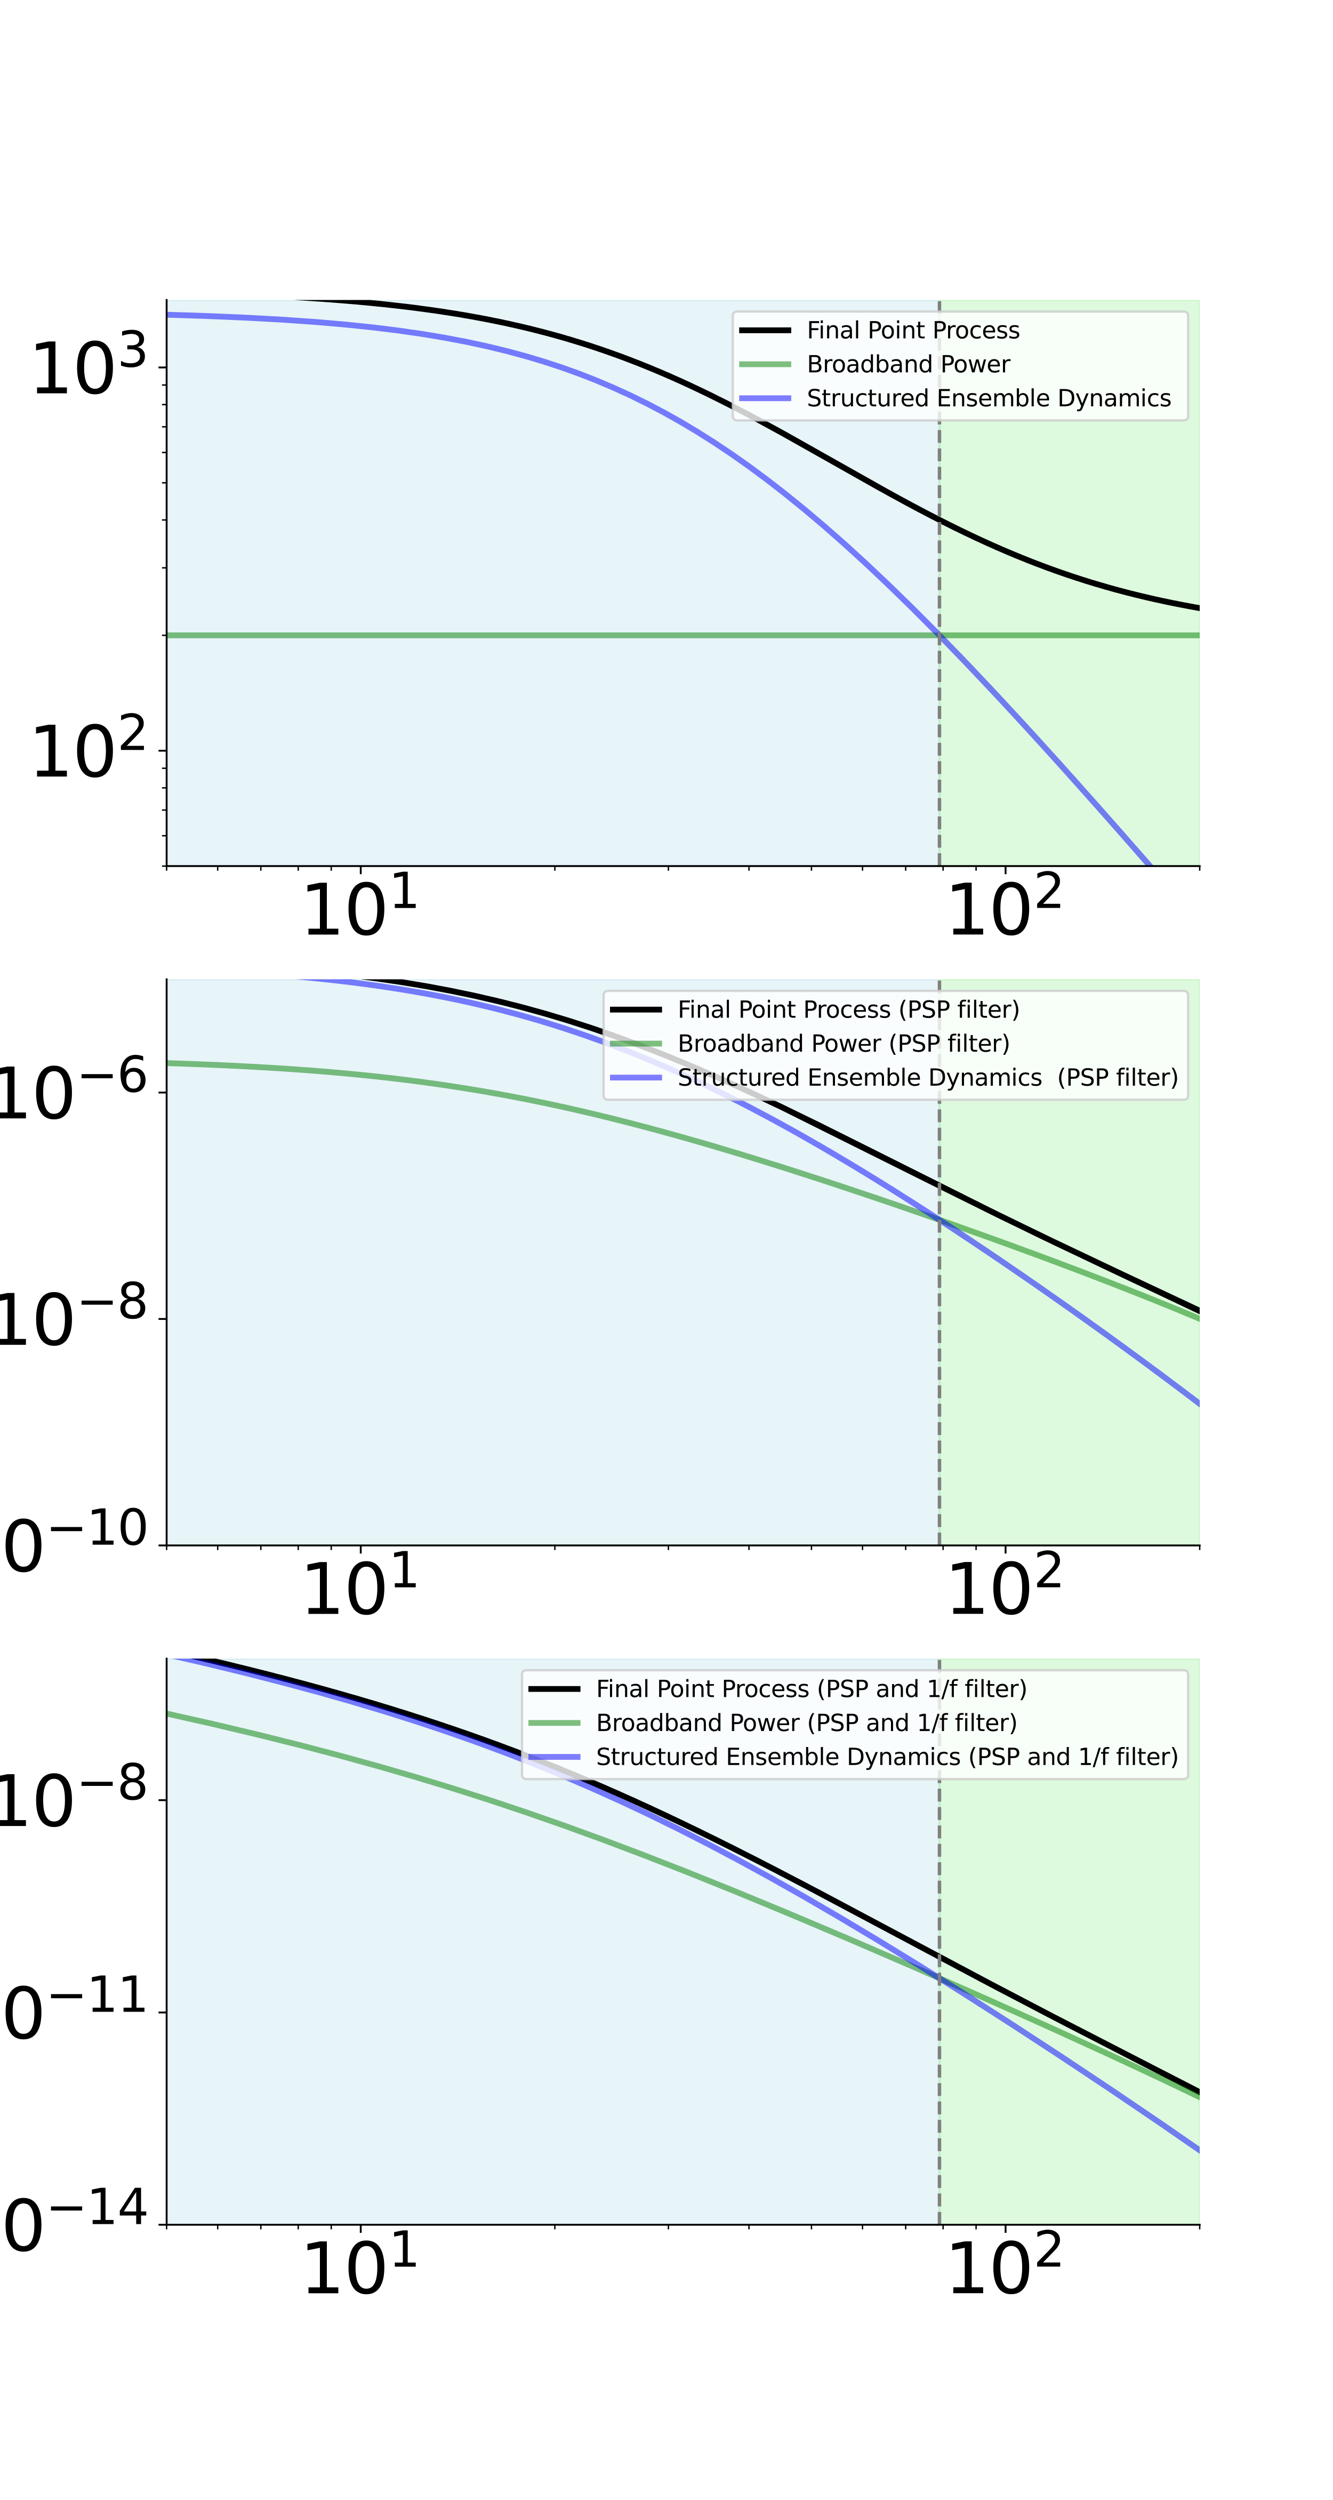 <?xml version="1.0" encoding="utf-8" standalone="no"?>
<!DOCTYPE svg PUBLIC "-//W3C//DTD SVG 1.1//EN"
  "http://www.w3.org/Graphics/SVG/1.1/DTD/svg11.dtd">
<svg xmlns:xlink="http://www.w3.org/1999/xlink" width="576pt" height="1080pt" viewBox="0 0 576 1080" xmlns="http://www.w3.org/2000/svg" version="1.1">
 <defs>
  <style type="text/css">*{stroke-linejoin: round; stroke-linecap: butt}</style>
 </defs>
 <g id="figure_1">
  <g id="patch_1">
   <path d="M 0 1080 
L 576 1080 
L 576 0 
L 0 0 
z
" style="fill: #ffffff"/>
  </g>
  <g id="axes_1">
   <g id="patch_2">
    <path d="M 72 374.188 
L 518.4 374.188 
L 518.4 129.6 
L 72 129.6 
z
" style="fill: #ffffff"/>
   </g>
   <g id="patch_3">
    <path d="M 72 374.188 
L 72 129.6 
L 405.955 129.6 
L 405.955 374.188 
z
" clip-path="url(#p86391765a6)" style="fill: #add8e6; opacity: 0.3; stroke: #add8e6; stroke-linejoin: miter"/>
   </g>
   <g id="patch_4">
    <path d="M 405.955 374.188 
L 405.955 129.6 
L 518.4 129.6 
L 518.4 374.188 
z
" clip-path="url(#p86391765a6)" style="fill: #90ee90; opacity: 0.3; stroke: #90ee90; stroke-linejoin: miter"/>
   </g>
   <g id="matplotlib.axis_1">
    <g id="xtick_1">
     <g id="line2d_1">
      <defs>
       <path id="m28269df98a" d="M 0 0 
L 0 3.5 
" style="stroke: #000000; stroke-width: 0.8"/>
      </defs>
      <g>
       <use xlink:href="#m28269df98a" x="155.879" y="374.188" style="stroke: #000000; stroke-width: 0.8"/>
      </g>
     </g>
     <g id="text_1">
      <!-- $\mathdefault{10^{1}}$ -->
      <g transform="translate(129.479 403.984) scale(0.3 -0.3)">
       <defs>
        <path id="DejaVuSans-31" d="M 794 531 
L 1825 531 
L 1825 4091 
L 703 3866 
L 703 4441 
L 1819 4666 
L 2450 4666 
L 2450 531 
L 3481 531 
L 3481 0 
L 794 0 
L 794 531 
z
" transform="scale(0.016)"/>
        <path id="DejaVuSans-30" d="M 2034 4250 
Q 1547 4250 1301 3770 
Q 1056 3291 1056 2328 
Q 1056 1369 1301 889 
Q 1547 409 2034 409 
Q 2525 409 2770 889 
Q 3016 1369 3016 2328 
Q 3016 3291 2770 3770 
Q 2525 4250 2034 4250 
z
M 2034 4750 
Q 2819 4750 3233 4129 
Q 3647 3509 3647 2328 
Q 3647 1150 3233 529 
Q 2819 -91 2034 -91 
Q 1250 -91 836 529 
Q 422 1150 422 2328 
Q 422 3509 836 4129 
Q 1250 4750 2034 4750 
z
" transform="scale(0.016)"/>
       </defs>
       <use xlink:href="#DejaVuSans-31" transform="translate(0 0.684)"/>
       <use xlink:href="#DejaVuSans-30" transform="translate(63.623 0.684)"/>
       <use xlink:href="#DejaVuSans-31" transform="translate(128.203 38.966) scale(0.7)"/>
      </g>
     </g>
    </g>
    <g id="xtick_2">
     <g id="line2d_2">
      <g>
       <use xlink:href="#m28269df98a" x="434.521" y="374.188" style="stroke: #000000; stroke-width: 0.8"/>
      </g>
     </g>
     <g id="text_2">
      <!-- $\mathdefault{10^{2}}$ -->
      <g transform="translate(408.121 403.984) scale(0.3 -0.3)">
       <defs>
        <path id="DejaVuSans-32" d="M 1228 531 
L 3431 531 
L 3431 0 
L 469 0 
L 469 531 
Q 828 903 1448 1529 
Q 2069 2156 2228 2338 
Q 2531 2678 2651 2914 
Q 2772 3150 2772 3378 
Q 2772 3750 2511 3984 
Q 2250 4219 1831 4219 
Q 1534 4219 1204 4116 
Q 875 4013 500 3803 
L 500 4441 
Q 881 4594 1212 4672 
Q 1544 4750 1819 4750 
Q 2544 4750 2975 4387 
Q 3406 4025 3406 3419 
Q 3406 3131 3298 2873 
Q 3191 2616 2906 2266 
Q 2828 2175 2409 1742 
Q 1991 1309 1228 531 
z
" transform="scale(0.016)"/>
       </defs>
       <use xlink:href="#DejaVuSans-31" transform="translate(0 0.766)"/>
       <use xlink:href="#DejaVuSans-30" transform="translate(63.623 0.766)"/>
       <use xlink:href="#DejaVuSans-32" transform="translate(128.203 39.047) scale(0.7)"/>
      </g>
     </g>
    </g>
    <g id="xtick_3">
     <g id="line2d_3">
      <defs>
       <path id="m9eff59e432" d="M 0 0 
L 0 2 
" style="stroke: #000000; stroke-width: 0.6"/>
      </defs>
      <g>
       <use xlink:href="#m9eff59e432" x="72" y="374.188" style="stroke: #000000; stroke-width: 0.6"/>
      </g>
     </g>
    </g>
    <g id="xtick_4">
     <g id="line2d_4">
      <g>
       <use xlink:href="#m9eff59e432" x="94.063" y="374.188" style="stroke: #000000; stroke-width: 0.6"/>
      </g>
     </g>
    </g>
    <g id="xtick_5">
     <g id="line2d_5">
      <g>
       <use xlink:href="#m9eff59e432" x="112.717" y="374.188" style="stroke: #000000; stroke-width: 0.6"/>
      </g>
     </g>
    </g>
    <g id="xtick_6">
     <g id="line2d_6">
      <g>
       <use xlink:href="#m9eff59e432" x="128.876" y="374.188" style="stroke: #000000; stroke-width: 0.6"/>
      </g>
     </g>
    </g>
    <g id="xtick_7">
     <g id="line2d_7">
      <g>
       <use xlink:href="#m9eff59e432" x="143.129" y="374.188" style="stroke: #000000; stroke-width: 0.6"/>
      </g>
     </g>
    </g>
    <g id="xtick_8">
     <g id="line2d_8">
      <g>
       <use xlink:href="#m9eff59e432" x="239.759" y="374.188" style="stroke: #000000; stroke-width: 0.6"/>
      </g>
     </g>
    </g>
    <g id="xtick_9">
     <g id="line2d_9">
      <g>
       <use xlink:href="#m9eff59e432" x="288.825" y="374.188" style="stroke: #000000; stroke-width: 0.6"/>
      </g>
     </g>
    </g>
    <g id="xtick_10">
     <g id="line2d_10">
      <g>
       <use xlink:href="#m9eff59e432" x="323.638" y="374.188" style="stroke: #000000; stroke-width: 0.6"/>
      </g>
     </g>
    </g>
    <g id="xtick_11">
     <g id="line2d_11">
      <g>
       <use xlink:href="#m9eff59e432" x="350.641" y="374.188" style="stroke: #000000; stroke-width: 0.6"/>
      </g>
     </g>
    </g>
    <g id="xtick_12">
     <g id="line2d_12">
      <g>
       <use xlink:href="#m9eff59e432" x="372.704" y="374.188" style="stroke: #000000; stroke-width: 0.6"/>
      </g>
     </g>
    </g>
    <g id="xtick_13">
     <g id="line2d_13">
      <g>
       <use xlink:href="#m9eff59e432" x="391.359" y="374.188" style="stroke: #000000; stroke-width: 0.6"/>
      </g>
     </g>
    </g>
    <g id="xtick_14">
     <g id="line2d_14">
      <g>
       <use xlink:href="#m9eff59e432" x="407.517" y="374.188" style="stroke: #000000; stroke-width: 0.6"/>
      </g>
     </g>
    </g>
    <g id="xtick_15">
     <g id="line2d_15">
      <g>
       <use xlink:href="#m9eff59e432" x="421.771" y="374.188" style="stroke: #000000; stroke-width: 0.6"/>
      </g>
     </g>
    </g>
    <g id="xtick_16">
     <g id="line2d_16">
      <g>
       <use xlink:href="#m9eff59e432" x="518.4" y="374.188" style="stroke: #000000; stroke-width: 0.6"/>
      </g>
     </g>
    </g>
   </g>
   <g id="matplotlib.axis_2">
    <g id="ytick_1">
     <g id="line2d_17">
      <defs>
       <path id="mc71fbf2cb0" d="M 0 0 
L -3.5 0 
" style="stroke: #000000; stroke-width: 0.8"/>
      </defs>
      <g>
       <use xlink:href="#mc71fbf2cb0" x="72" y="324.342" style="stroke: #000000; stroke-width: 0.8"/>
      </g>
     </g>
     <g id="text_3">
      <!-- $\mathdefault{10^{2}}$ -->
      <g transform="translate(12.2 335.74) scale(0.3 -0.3)">
       <use xlink:href="#DejaVuSans-31" transform="translate(0 0.766)"/>
       <use xlink:href="#DejaVuSans-30" transform="translate(63.623 0.766)"/>
       <use xlink:href="#DejaVuSans-32" transform="translate(128.203 39.047) scale(0.7)"/>
      </g>
     </g>
    </g>
    <g id="ytick_2">
     <g id="line2d_18">
      <g>
       <use xlink:href="#mc71fbf2cb0" x="72" y="158.758" style="stroke: #000000; stroke-width: 0.8"/>
      </g>
     </g>
     <g id="text_4">
      <!-- $\mathdefault{10^{3}}$ -->
      <g transform="translate(12.2 170.156) scale(0.3 -0.3)">
       <defs>
        <path id="DejaVuSans-33" d="M 2597 2516 
Q 3050 2419 3304 2112 
Q 3559 1806 3559 1356 
Q 3559 666 3084 287 
Q 2609 -91 1734 -91 
Q 1441 -91 1130 -33 
Q 819 25 488 141 
L 488 750 
Q 750 597 1062 519 
Q 1375 441 1716 441 
Q 2309 441 2620 675 
Q 2931 909 2931 1356 
Q 2931 1769 2642 2001 
Q 2353 2234 1838 2234 
L 1294 2234 
L 1294 2753 
L 1863 2753 
Q 2328 2753 2575 2939 
Q 2822 3125 2822 3475 
Q 2822 3834 2567 4026 
Q 2313 4219 1838 4219 
Q 1578 4219 1281 4162 
Q 984 4106 628 3988 
L 628 4550 
Q 988 4650 1302 4700 
Q 1616 4750 1894 4750 
Q 2613 4750 3031 4423 
Q 3450 4097 3450 3541 
Q 3450 3153 3228 2886 
Q 3006 2619 2597 2516 
z
" transform="scale(0.016)"/>
       </defs>
       <use xlink:href="#DejaVuSans-31" transform="translate(0 0.766)"/>
       <use xlink:href="#DejaVuSans-30" transform="translate(63.623 0.766)"/>
       <use xlink:href="#DejaVuSans-33" transform="translate(128.203 39.047) scale(0.7)"/>
      </g>
     </g>
    </g>
    <g id="ytick_3">
     <g id="line2d_19">
      <defs>
       <path id="mfd92d36838" d="M 0 0 
L -2 0 
" style="stroke: #000000; stroke-width: 0.6"/>
      </defs>
      <g>
       <use xlink:href="#mfd92d36838" x="72" y="374.188" style="stroke: #000000; stroke-width: 0.6"/>
      </g>
     </g>
    </g>
    <g id="ytick_4">
     <g id="line2d_20">
      <g>
       <use xlink:href="#mfd92d36838" x="72" y="361.077" style="stroke: #000000; stroke-width: 0.6"/>
      </g>
     </g>
    </g>
    <g id="ytick_5">
     <g id="line2d_21">
      <g>
       <use xlink:href="#mfd92d36838" x="72" y="349.992" style="stroke: #000000; stroke-width: 0.6"/>
      </g>
     </g>
    </g>
    <g id="ytick_6">
     <g id="line2d_22">
      <g>
       <use xlink:href="#mfd92d36838" x="72" y="340.389" style="stroke: #000000; stroke-width: 0.6"/>
      </g>
     </g>
    </g>
    <g id="ytick_7">
     <g id="line2d_23">
      <g>
       <use xlink:href="#mfd92d36838" x="72" y="331.919" style="stroke: #000000; stroke-width: 0.6"/>
      </g>
     </g>
    </g>
    <g id="ytick_8">
     <g id="line2d_24">
      <g>
       <use xlink:href="#mfd92d36838" x="72" y="274.496" style="stroke: #000000; stroke-width: 0.6"/>
      </g>
     </g>
    </g>
    <g id="ytick_9">
     <g id="line2d_25">
      <g>
       <use xlink:href="#mfd92d36838" x="72" y="245.339" style="stroke: #000000; stroke-width: 0.6"/>
      </g>
     </g>
    </g>
    <g id="ytick_10">
     <g id="line2d_26">
      <g>
       <use xlink:href="#mfd92d36838" x="72" y="224.651" style="stroke: #000000; stroke-width: 0.6"/>
      </g>
     </g>
    </g>
    <g id="ytick_11">
     <g id="line2d_27">
      <g>
       <use xlink:href="#mfd92d36838" x="72" y="208.604" style="stroke: #000000; stroke-width: 0.6"/>
      </g>
     </g>
    </g>
    <g id="ytick_12">
     <g id="line2d_28">
      <g>
       <use xlink:href="#mfd92d36838" x="72" y="195.493" style="stroke: #000000; stroke-width: 0.6"/>
      </g>
     </g>
    </g>
    <g id="ytick_13">
     <g id="line2d_29">
      <g>
       <use xlink:href="#mfd92d36838" x="72" y="184.407" style="stroke: #000000; stroke-width: 0.6"/>
      </g>
     </g>
    </g>
    <g id="ytick_14">
     <g id="line2d_30">
      <g>
       <use xlink:href="#mfd92d36838" x="72" y="174.805" style="stroke: #000000; stroke-width: 0.6"/>
      </g>
     </g>
    </g>
    <g id="ytick_15">
     <g id="line2d_31">
      <g>
       <use xlink:href="#mfd92d36838" x="72" y="166.335" style="stroke: #000000; stroke-width: 0.6"/>
      </g>
     </g>
    </g>
   </g>
   <g id="line2d_32">
    <path d="M -1 125.132 
L 37.207 125.529 
L 66.105 126.043 
L 89.479 126.675 
L 109.197 127.425 
L 126.313 128.294 
L 141.513 129.285 
L 155.239 130.399 
L 167.799 131.639 
L 179.436 133.008 
L 190.33 134.511 
L 200.617 136.154 
L 210.404 137.94 
L 219.786 139.877 
L 228.847 141.973 
L 237.652 144.238 
L 246.272 146.685 
L 254.76 149.325 
L 263.179 152.176 
L 271.591 155.26 
L 280.059 158.603 
L 288.666 162.24 
L 297.512 166.221 
L 306.725 170.614 
L 316.511 175.53 
L 327.216 181.161 
L 339.606 187.939 
L 356.586 197.505 
L 384.339 213.143 
L 396.885 219.934 
L 407.617 225.494 
L 417.406 230.318 
L 426.622 234.615 
L 435.473 238.498 
L 444.094 242.038 
L 452.58 245.284 
L 461.013 248.271 
L 469.459 251.028 
L 477.98 253.575 
L 486.633 255.929 
L 495.479 258.105 
L 504.581 260.114 
L 514.008 261.965 
L 523.838 263.668 
L 534.161 265.228 
L 545.087 266.653 
L 556.748 267.947 
L 569.311 269.114 
L 577 269.728 
M 577 269.728 
L 563.453 268.597 
L 551.028 267.339 
L 539.5 265.952 
L 528.699 264.43 
L 518.491 262.769 
L 508.766 260.963 
L 499.433 259.005 
L 490.412 256.887 
L 481.636 254.598 
L 473.041 252.127 
L 464.567 249.46 
L 456.153 246.579 
L 447.739 243.461 
L 439.255 240.081 
L 430.621 236.4 
L 421.737 232.369 
L 412.461 227.913 
L 402.578 222.916 
L 391.706 217.163 
L 378.97 210.164 
L 360.461 199.708 
L 336.761 186.363 
L 324.092 179.494 
L 313.306 173.893 
L 303.486 169.042 
L 294.249 164.725 
L 285.386 160.826 
L 276.759 157.272 
L 268.267 154.013 
L 259.831 151.014 
L 251.385 148.247 
L 242.874 145.693 
L 234.232 143.331 
L 225.393 141.147 
L 216.306 139.131 
L 206.895 137.273 
L 197.083 135.564 
L 186.778 133.996 
L 175.889 132.566 
L 164.268 131.267 
L 151.755 130.094 
L 138.14 129.045 
L 123.136 128.115 
L 106.339 127.301 
L 87.221 126.603 
L 64.897 126.016 
L 37.992 125.54 
L 4.056 125.172 
L -1 125.132 
L -1 125.132 
" clip-path="url(#p86391765a6)" style="fill: none; stroke: #000000; stroke-width: 2.5; stroke-linecap: square"/>
   </g>
   <g id="line2d_33">
    <path d="M -1 274.496 
L 577 274.496 
M 577 274.496 
L -1 274.496 
L -1 274.496 
" clip-path="url(#p86391765a6)" style="fill: none; stroke: #008000; stroke-opacity: 0.5; stroke-width: 2.5; stroke-linecap: square"/>
   </g>
   <g id="line2d_34">
    <path d="M -1 134.76 
L 34.92 135.177 
L 62.484 135.712 
L 84.953 136.363 
L 103.981 137.132 
L 120.568 138.02 
L 135.284 139.027 
L 148.58 140.156 
L 160.737 141.409 
L 171.96 142.786 
L 182.439 144.293 
L 192.287 145.932 
L 201.608 147.708 
L 210.499 149.626 
L 219.011 151.688 
L 227.219 153.904 
L 235.165 156.279 
L 242.901 158.822 
L 250.459 161.54 
L 257.884 164.446 
L 265.201 167.549 
L 272.446 170.863 
L 279.648 174.401 
L 286.828 178.177 
L 294.019 182.211 
L 301.251 186.523 
L 308.553 191.137 
L 315.946 196.073 
L 323.47 201.365 
L 331.153 207.043 
L 339.034 213.145 
L 347.153 219.715 
L 355.555 226.802 
L 364.296 234.468 
L 373.433 242.781 
L 383.041 251.827 
L 393.209 261.708 
L 404.046 272.554 
L 415.684 284.521 
L 428.301 297.819 
L 442.128 312.72 
L 457.477 329.596 
L 474.799 348.979 
L 494.772 371.672 
L 518.526 399.01 
L 548.299 433.628 
L 577 467.223 
M 577 467.223 
L 534.168 417.159 
L 505.382 383.844 
L 482.529 357.723 
L 463.327 336.106 
L 446.661 317.671 
L 431.87 301.634 
L 418.52 287.482 
L 406.309 274.857 
L 395.019 263.498 
L 384.482 253.209 
L 374.572 243.838 
L 365.183 235.263 
L 356.234 227.387 
L 347.654 220.129 
L 339.383 213.422 
L 331.374 207.21 
L 323.581 201.445 
L 315.966 196.087 
L 308.49 191.096 
L 301.124 186.445 
L 293.836 182.105 
L 286.596 178.051 
L 279.376 174.263 
L 272.15 170.722 
L 264.894 167.414 
L 257.573 164.32 
L 250.155 161.426 
L 242.613 158.723 
L 234.906 156.198 
L 227.004 153.843 
L 218.857 151.649 
L 210.428 149.609 
L 201.659 147.718 
L 192.478 145.967 
L 182.823 144.353 
L 172.589 142.87 
L 161.673 141.515 
L 149.926 140.284 
L 137.174 139.174 
L 123.185 138.183 
L 107.612 137.307 
L 90.022 136.546 
L 69.771 135.898 
L 45.805 135.36 
L 16.358 134.931 
L -1 134.76 
L -1 134.76 
" clip-path="url(#p86391765a6)" style="fill: none; stroke: #0000ff; stroke-opacity: 0.5; stroke-width: 2.5; stroke-linecap: square"/>
   </g>
   <g id="line2d_35">
    <path d="M 405.955 374.188 
L 405.955 129.6 
" clip-path="url(#p86391765a6)" style="fill: none; stroke-dasharray: 5.55,2.4; stroke-dashoffset: 0; stroke: #808080; stroke-width: 1.5"/>
   </g>
   <g id="patch_5">
    <path d="M 72 374.188 
L 72 129.6 
" style="fill: none; stroke: #000000; stroke-width: 0.8; stroke-linejoin: miter; stroke-linecap: square"/>
   </g>
   <g id="patch_6">
    <path d="M 72 374.188 
L 518.4 374.188 
" style="fill: none; stroke: #000000; stroke-width: 0.8; stroke-linejoin: miter; stroke-linecap: square"/>
   </g>
   <g id="legend_1">
    <g id="patch_7">
     <path d="M 318.655 181.634 
L 511.4 181.634 
Q 513.4 181.634 513.4 179.634 
L 513.4 136.6 
Q 513.4 134.6 511.4 134.6 
L 318.655 134.6 
Q 316.655 134.6 316.655 136.6 
L 316.655 179.634 
Q 316.655 181.634 318.655 181.634 
z
" style="fill: #ffffff; opacity: 0.8; stroke: #cccccc; stroke-linejoin: miter"/>
    </g>
    <g id="line2d_36">
     <path d="M 320.655 142.698 
L 330.655 142.698 
L 340.655 142.698 
" style="fill: none; stroke: #000000; stroke-width: 2.5; stroke-linecap: square"/>
    </g>
    <g id="text_5">
     <!-- Final Point Process -->
     <g transform="translate(348.655 146.198) scale(0.1 -0.1)">
      <defs>
       <path id="DejaVuSans-46" d="M 628 4666 
L 3309 4666 
L 3309 4134 
L 1259 4134 
L 1259 2759 
L 3109 2759 
L 3109 2228 
L 1259 2228 
L 1259 0 
L 628 0 
L 628 4666 
z
" transform="scale(0.016)"/>
       <path id="DejaVuSans-69" d="M 603 3500 
L 1178 3500 
L 1178 0 
L 603 0 
L 603 3500 
z
M 603 4863 
L 1178 4863 
L 1178 4134 
L 603 4134 
L 603 4863 
z
" transform="scale(0.016)"/>
       <path id="DejaVuSans-6e" d="M 3513 2113 
L 3513 0 
L 2938 0 
L 2938 2094 
Q 2938 2591 2744 2837 
Q 2550 3084 2163 3084 
Q 1697 3084 1428 2787 
Q 1159 2491 1159 1978 
L 1159 0 
L 581 0 
L 581 3500 
L 1159 3500 
L 1159 2956 
Q 1366 3272 1645 3428 
Q 1925 3584 2291 3584 
Q 2894 3584 3203 3211 
Q 3513 2838 3513 2113 
z
" transform="scale(0.016)"/>
       <path id="DejaVuSans-61" d="M 2194 1759 
Q 1497 1759 1228 1600 
Q 959 1441 959 1056 
Q 959 750 1161 570 
Q 1363 391 1709 391 
Q 2188 391 2477 730 
Q 2766 1069 2766 1631 
L 2766 1759 
L 2194 1759 
z
M 3341 1997 
L 3341 0 
L 2766 0 
L 2766 531 
Q 2569 213 2275 61 
Q 1981 -91 1556 -91 
Q 1019 -91 701 211 
Q 384 513 384 1019 
Q 384 1609 779 1909 
Q 1175 2209 1959 2209 
L 2766 2209 
L 2766 2266 
Q 2766 2663 2505 2880 
Q 2244 3097 1772 3097 
Q 1472 3097 1187 3025 
Q 903 2953 641 2809 
L 641 3341 
Q 956 3463 1253 3523 
Q 1550 3584 1831 3584 
Q 2591 3584 2966 3190 
Q 3341 2797 3341 1997 
z
" transform="scale(0.016)"/>
       <path id="DejaVuSans-6c" d="M 603 4863 
L 1178 4863 
L 1178 0 
L 603 0 
L 603 4863 
z
" transform="scale(0.016)"/>
       <path id="DejaVuSans-20" transform="scale(0.016)"/>
       <path id="DejaVuSans-50" d="M 1259 4147 
L 1259 2394 
L 2053 2394 
Q 2494 2394 2734 2622 
Q 2975 2850 2975 3272 
Q 2975 3691 2734 3919 
Q 2494 4147 2053 4147 
L 1259 4147 
z
M 628 4666 
L 2053 4666 
Q 2838 4666 3239 4311 
Q 3641 3956 3641 3272 
Q 3641 2581 3239 2228 
Q 2838 1875 2053 1875 
L 1259 1875 
L 1259 0 
L 628 0 
L 628 4666 
z
" transform="scale(0.016)"/>
       <path id="DejaVuSans-6f" d="M 1959 3097 
Q 1497 3097 1228 2736 
Q 959 2375 959 1747 
Q 959 1119 1226 758 
Q 1494 397 1959 397 
Q 2419 397 2687 759 
Q 2956 1122 2956 1747 
Q 2956 2369 2687 2733 
Q 2419 3097 1959 3097 
z
M 1959 3584 
Q 2709 3584 3137 3096 
Q 3566 2609 3566 1747 
Q 3566 888 3137 398 
Q 2709 -91 1959 -91 
Q 1206 -91 779 398 
Q 353 888 353 1747 
Q 353 2609 779 3096 
Q 1206 3584 1959 3584 
z
" transform="scale(0.016)"/>
       <path id="DejaVuSans-74" d="M 1172 4494 
L 1172 3500 
L 2356 3500 
L 2356 3053 
L 1172 3053 
L 1172 1153 
Q 1172 725 1289 603 
Q 1406 481 1766 481 
L 2356 481 
L 2356 0 
L 1766 0 
Q 1100 0 847 248 
Q 594 497 594 1153 
L 594 3053 
L 172 3053 
L 172 3500 
L 594 3500 
L 594 4494 
L 1172 4494 
z
" transform="scale(0.016)"/>
       <path id="DejaVuSans-72" d="M 2631 2963 
Q 2534 3019 2420 3045 
Q 2306 3072 2169 3072 
Q 1681 3072 1420 2755 
Q 1159 2438 1159 1844 
L 1159 0 
L 581 0 
L 581 3500 
L 1159 3500 
L 1159 2956 
Q 1341 3275 1631 3429 
Q 1922 3584 2338 3584 
Q 2397 3584 2469 3576 
Q 2541 3569 2628 3553 
L 2631 2963 
z
" transform="scale(0.016)"/>
       <path id="DejaVuSans-63" d="M 3122 3366 
L 3122 2828 
Q 2878 2963 2633 3030 
Q 2388 3097 2138 3097 
Q 1578 3097 1268 2742 
Q 959 2388 959 1747 
Q 959 1106 1268 751 
Q 1578 397 2138 397 
Q 2388 397 2633 464 
Q 2878 531 3122 666 
L 3122 134 
Q 2881 22 2623 -34 
Q 2366 -91 2075 -91 
Q 1284 -91 818 406 
Q 353 903 353 1747 
Q 353 2603 823 3093 
Q 1294 3584 2113 3584 
Q 2378 3584 2631 3529 
Q 2884 3475 3122 3366 
z
" transform="scale(0.016)"/>
       <path id="DejaVuSans-65" d="M 3597 1894 
L 3597 1613 
L 953 1613 
Q 991 1019 1311 708 
Q 1631 397 2203 397 
Q 2534 397 2845 478 
Q 3156 559 3463 722 
L 3463 178 
Q 3153 47 2828 -22 
Q 2503 -91 2169 -91 
Q 1331 -91 842 396 
Q 353 884 353 1716 
Q 353 2575 817 3079 
Q 1281 3584 2069 3584 
Q 2775 3584 3186 3129 
Q 3597 2675 3597 1894 
z
M 3022 2063 
Q 3016 2534 2758 2815 
Q 2500 3097 2075 3097 
Q 1594 3097 1305 2825 
Q 1016 2553 972 2059 
L 3022 2063 
z
" transform="scale(0.016)"/>
       <path id="DejaVuSans-73" d="M 2834 3397 
L 2834 2853 
Q 2591 2978 2328 3040 
Q 2066 3103 1784 3103 
Q 1356 3103 1142 2972 
Q 928 2841 928 2578 
Q 928 2378 1081 2264 
Q 1234 2150 1697 2047 
L 1894 2003 
Q 2506 1872 2764 1633 
Q 3022 1394 3022 966 
Q 3022 478 2636 193 
Q 2250 -91 1575 -91 
Q 1294 -91 989 -36 
Q 684 19 347 128 
L 347 722 
Q 666 556 975 473 
Q 1284 391 1588 391 
Q 1994 391 2212 530 
Q 2431 669 2431 922 
Q 2431 1156 2273 1281 
Q 2116 1406 1581 1522 
L 1381 1569 
Q 847 1681 609 1914 
Q 372 2147 372 2553 
Q 372 3047 722 3315 
Q 1072 3584 1716 3584 
Q 2034 3584 2315 3537 
Q 2597 3491 2834 3397 
z
" transform="scale(0.016)"/>
      </defs>
      <use xlink:href="#DejaVuSans-46"/>
      <use xlink:href="#DejaVuSans-69" x="50.27"/>
      <use xlink:href="#DejaVuSans-6e" x="78.053"/>
      <use xlink:href="#DejaVuSans-61" x="141.432"/>
      <use xlink:href="#DejaVuSans-6c" x="202.711"/>
      <use xlink:href="#DejaVuSans-20" x="230.494"/>
      <use xlink:href="#DejaVuSans-50" x="262.281"/>
      <use xlink:href="#DejaVuSans-6f" x="318.959"/>
      <use xlink:href="#DejaVuSans-69" x="380.141"/>
      <use xlink:href="#DejaVuSans-6e" x="407.924"/>
      <use xlink:href="#DejaVuSans-74" x="471.303"/>
      <use xlink:href="#DejaVuSans-20" x="510.512"/>
      <use xlink:href="#DejaVuSans-50" x="542.299"/>
      <use xlink:href="#DejaVuSans-72" x="600.852"/>
      <use xlink:href="#DejaVuSans-6f" x="639.715"/>
      <use xlink:href="#DejaVuSans-63" x="700.896"/>
      <use xlink:href="#DejaVuSans-65" x="755.877"/>
      <use xlink:href="#DejaVuSans-73" x="817.4"/>
      <use xlink:href="#DejaVuSans-73" x="869.5"/>
     </g>
    </g>
    <g id="line2d_37">
     <path d="M 320.655 157.377 
L 330.655 157.377 
L 340.655 157.377 
" style="fill: none; stroke: #008000; stroke-opacity: 0.5; stroke-width: 2.5; stroke-linecap: square"/>
    </g>
    <g id="text_6">
     <!-- Broadband Power -->
     <g transform="translate(348.655 160.877) scale(0.1 -0.1)">
      <defs>
       <path id="DejaVuSans-42" d="M 1259 2228 
L 1259 519 
L 2272 519 
Q 2781 519 3026 730 
Q 3272 941 3272 1375 
Q 3272 1813 3026 2020 
Q 2781 2228 2272 2228 
L 1259 2228 
z
M 1259 4147 
L 1259 2741 
L 2194 2741 
Q 2656 2741 2882 2914 
Q 3109 3088 3109 3444 
Q 3109 3797 2882 3972 
Q 2656 4147 2194 4147 
L 1259 4147 
z
M 628 4666 
L 2241 4666 
Q 2963 4666 3353 4366 
Q 3744 4066 3744 3513 
Q 3744 3084 3544 2831 
Q 3344 2578 2956 2516 
Q 3422 2416 3680 2098 
Q 3938 1781 3938 1306 
Q 3938 681 3513 340 
Q 3088 0 2303 0 
L 628 0 
L 628 4666 
z
" transform="scale(0.016)"/>
       <path id="DejaVuSans-64" d="M 2906 2969 
L 2906 4863 
L 3481 4863 
L 3481 0 
L 2906 0 
L 2906 525 
Q 2725 213 2448 61 
Q 2172 -91 1784 -91 
Q 1150 -91 751 415 
Q 353 922 353 1747 
Q 353 2572 751 3078 
Q 1150 3584 1784 3584 
Q 2172 3584 2448 3432 
Q 2725 3281 2906 2969 
z
M 947 1747 
Q 947 1113 1208 752 
Q 1469 391 1925 391 
Q 2381 391 2643 752 
Q 2906 1113 2906 1747 
Q 2906 2381 2643 2742 
Q 2381 3103 1925 3103 
Q 1469 3103 1208 2742 
Q 947 2381 947 1747 
z
" transform="scale(0.016)"/>
       <path id="DejaVuSans-62" d="M 3116 1747 
Q 3116 2381 2855 2742 
Q 2594 3103 2138 3103 
Q 1681 3103 1420 2742 
Q 1159 2381 1159 1747 
Q 1159 1113 1420 752 
Q 1681 391 2138 391 
Q 2594 391 2855 752 
Q 3116 1113 3116 1747 
z
M 1159 2969 
Q 1341 3281 1617 3432 
Q 1894 3584 2278 3584 
Q 2916 3584 3314 3078 
Q 3713 2572 3713 1747 
Q 3713 922 3314 415 
Q 2916 -91 2278 -91 
Q 1894 -91 1617 61 
Q 1341 213 1159 525 
L 1159 0 
L 581 0 
L 581 4863 
L 1159 4863 
L 1159 2969 
z
" transform="scale(0.016)"/>
       <path id="DejaVuSans-77" d="M 269 3500 
L 844 3500 
L 1563 769 
L 2278 3500 
L 2956 3500 
L 3675 769 
L 4391 3500 
L 4966 3500 
L 4050 0 
L 3372 0 
L 2619 2869 
L 1863 0 
L 1184 0 
L 269 3500 
z
" transform="scale(0.016)"/>
      </defs>
      <use xlink:href="#DejaVuSans-42"/>
      <use xlink:href="#DejaVuSans-72" x="68.604"/>
      <use xlink:href="#DejaVuSans-6f" x="107.467"/>
      <use xlink:href="#DejaVuSans-61" x="168.648"/>
      <use xlink:href="#DejaVuSans-64" x="229.928"/>
      <use xlink:href="#DejaVuSans-62" x="293.404"/>
      <use xlink:href="#DejaVuSans-61" x="356.881"/>
      <use xlink:href="#DejaVuSans-6e" x="418.16"/>
      <use xlink:href="#DejaVuSans-64" x="481.539"/>
      <use xlink:href="#DejaVuSans-20" x="545.016"/>
      <use xlink:href="#DejaVuSans-50" x="576.803"/>
      <use xlink:href="#DejaVuSans-6f" x="633.48"/>
      <use xlink:href="#DejaVuSans-77" x="694.662"/>
      <use xlink:href="#DejaVuSans-65" x="776.449"/>
      <use xlink:href="#DejaVuSans-72" x="837.973"/>
     </g>
    </g>
    <g id="line2d_38">
     <path d="M 320.655 172.055 
L 330.655 172.055 
L 340.655 172.055 
" style="fill: none; stroke: #0000ff; stroke-opacity: 0.5; stroke-width: 2.5; stroke-linecap: square"/>
    </g>
    <g id="text_7">
     <!-- Structured Ensemble Dynamics  -->
     <g transform="translate(348.655 175.555) scale(0.1 -0.1)">
      <defs>
       <path id="DejaVuSans-53" d="M 3425 4513 
L 3425 3897 
Q 3066 4069 2747 4153 
Q 2428 4238 2131 4238 
Q 1616 4238 1336 4038 
Q 1056 3838 1056 3469 
Q 1056 3159 1242 3001 
Q 1428 2844 1947 2747 
L 2328 2669 
Q 3034 2534 3370 2195 
Q 3706 1856 3706 1288 
Q 3706 609 3251 259 
Q 2797 -91 1919 -91 
Q 1588 -91 1214 -16 
Q 841 59 441 206 
L 441 856 
Q 825 641 1194 531 
Q 1563 422 1919 422 
Q 2459 422 2753 634 
Q 3047 847 3047 1241 
Q 3047 1584 2836 1778 
Q 2625 1972 2144 2069 
L 1759 2144 
Q 1053 2284 737 2584 
Q 422 2884 422 3419 
Q 422 4038 858 4394 
Q 1294 4750 2059 4750 
Q 2388 4750 2728 4690 
Q 3069 4631 3425 4513 
z
" transform="scale(0.016)"/>
       <path id="DejaVuSans-75" d="M 544 1381 
L 544 3500 
L 1119 3500 
L 1119 1403 
Q 1119 906 1312 657 
Q 1506 409 1894 409 
Q 2359 409 2629 706 
Q 2900 1003 2900 1516 
L 2900 3500 
L 3475 3500 
L 3475 0 
L 2900 0 
L 2900 538 
Q 2691 219 2414 64 
Q 2138 -91 1772 -91 
Q 1169 -91 856 284 
Q 544 659 544 1381 
z
M 1991 3584 
L 1991 3584 
z
" transform="scale(0.016)"/>
       <path id="DejaVuSans-45" d="M 628 4666 
L 3578 4666 
L 3578 4134 
L 1259 4134 
L 1259 2753 
L 3481 2753 
L 3481 2222 
L 1259 2222 
L 1259 531 
L 3634 531 
L 3634 0 
L 628 0 
L 628 4666 
z
" transform="scale(0.016)"/>
       <path id="DejaVuSans-6d" d="M 3328 2828 
Q 3544 3216 3844 3400 
Q 4144 3584 4550 3584 
Q 5097 3584 5394 3201 
Q 5691 2819 5691 2113 
L 5691 0 
L 5113 0 
L 5113 2094 
Q 5113 2597 4934 2840 
Q 4756 3084 4391 3084 
Q 3944 3084 3684 2787 
Q 3425 2491 3425 1978 
L 3425 0 
L 2847 0 
L 2847 2094 
Q 2847 2600 2669 2842 
Q 2491 3084 2119 3084 
Q 1678 3084 1418 2786 
Q 1159 2488 1159 1978 
L 1159 0 
L 581 0 
L 581 3500 
L 1159 3500 
L 1159 2956 
Q 1356 3278 1631 3431 
Q 1906 3584 2284 3584 
Q 2666 3584 2933 3390 
Q 3200 3197 3328 2828 
z
" transform="scale(0.016)"/>
       <path id="DejaVuSans-44" d="M 1259 4147 
L 1259 519 
L 2022 519 
Q 2988 519 3436 956 
Q 3884 1394 3884 2338 
Q 3884 3275 3436 3711 
Q 2988 4147 2022 4147 
L 1259 4147 
z
M 628 4666 
L 1925 4666 
Q 3281 4666 3915 4102 
Q 4550 3538 4550 2338 
Q 4550 1131 3912 565 
Q 3275 0 1925 0 
L 628 0 
L 628 4666 
z
" transform="scale(0.016)"/>
       <path id="DejaVuSans-79" d="M 2059 -325 
Q 1816 -950 1584 -1140 
Q 1353 -1331 966 -1331 
L 506 -1331 
L 506 -850 
L 844 -850 
Q 1081 -850 1212 -737 
Q 1344 -625 1503 -206 
L 1606 56 
L 191 3500 
L 800 3500 
L 1894 763 
L 2988 3500 
L 3597 3500 
L 2059 -325 
z
" transform="scale(0.016)"/>
      </defs>
      <use xlink:href="#DejaVuSans-53"/>
      <use xlink:href="#DejaVuSans-74" x="63.477"/>
      <use xlink:href="#DejaVuSans-72" x="102.686"/>
      <use xlink:href="#DejaVuSans-75" x="143.799"/>
      <use xlink:href="#DejaVuSans-63" x="207.178"/>
      <use xlink:href="#DejaVuSans-74" x="262.158"/>
      <use xlink:href="#DejaVuSans-75" x="301.367"/>
      <use xlink:href="#DejaVuSans-72" x="364.746"/>
      <use xlink:href="#DejaVuSans-65" x="403.609"/>
      <use xlink:href="#DejaVuSans-64" x="465.133"/>
      <use xlink:href="#DejaVuSans-20" x="528.609"/>
      <use xlink:href="#DejaVuSans-45" x="560.396"/>
      <use xlink:href="#DejaVuSans-6e" x="623.58"/>
      <use xlink:href="#DejaVuSans-73" x="686.959"/>
      <use xlink:href="#DejaVuSans-65" x="739.059"/>
      <use xlink:href="#DejaVuSans-6d" x="800.582"/>
      <use xlink:href="#DejaVuSans-62" x="897.994"/>
      <use xlink:href="#DejaVuSans-6c" x="961.471"/>
      <use xlink:href="#DejaVuSans-65" x="989.254"/>
      <use xlink:href="#DejaVuSans-20" x="1050.777"/>
      <use xlink:href="#DejaVuSans-44" x="1082.564"/>
      <use xlink:href="#DejaVuSans-79" x="1159.566"/>
      <use xlink:href="#DejaVuSans-6e" x="1218.746"/>
      <use xlink:href="#DejaVuSans-61" x="1282.125"/>
      <use xlink:href="#DejaVuSans-6d" x="1343.404"/>
      <use xlink:href="#DejaVuSans-69" x="1440.816"/>
      <use xlink:href="#DejaVuSans-63" x="1468.6"/>
      <use xlink:href="#DejaVuSans-73" x="1523.58"/>
      <use xlink:href="#DejaVuSans-20" x="1575.68"/>
     </g>
    </g>
   </g>
  </g>
  <g id="axes_2">
   <g id="patch_8">
    <path d="M 72 667.694 
L 518.4 667.694 
L 518.4 423.106 
L 72 423.106 
z
" style="fill: #ffffff"/>
   </g>
   <g id="patch_9">
    <path d="M 72 667.694 
L 72 423.106 
L 405.955 423.106 
L 405.955 667.694 
z
" clip-path="url(#p4231446e6a)" style="fill: #add8e6; opacity: 0.3; stroke: #add8e6; stroke-linejoin: miter"/>
   </g>
   <g id="patch_10">
    <path d="M 405.955 667.694 
L 405.955 423.106 
L 518.4 423.106 
L 518.4 667.694 
z
" clip-path="url(#p4231446e6a)" style="fill: #90ee90; opacity: 0.3; stroke: #90ee90; stroke-linejoin: miter"/>
   </g>
   <g id="matplotlib.axis_3">
    <g id="xtick_17">
     <g id="line2d_39">
      <g>
       <use xlink:href="#m28269df98a" x="155.879" y="667.694" style="stroke: #000000; stroke-width: 0.8"/>
      </g>
     </g>
     <g id="text_8">
      <!-- $\mathdefault{10^{1}}$ -->
      <g transform="translate(129.479 697.489) scale(0.3 -0.3)">
       <use xlink:href="#DejaVuSans-31" transform="translate(0 0.684)"/>
       <use xlink:href="#DejaVuSans-30" transform="translate(63.623 0.684)"/>
       <use xlink:href="#DejaVuSans-31" transform="translate(128.203 38.966) scale(0.7)"/>
      </g>
     </g>
    </g>
    <g id="xtick_18">
     <g id="line2d_40">
      <g>
       <use xlink:href="#m28269df98a" x="434.521" y="667.694" style="stroke: #000000; stroke-width: 0.8"/>
      </g>
     </g>
     <g id="text_9">
      <!-- $\mathdefault{10^{2}}$ -->
      <g transform="translate(408.121 697.489) scale(0.3 -0.3)">
       <use xlink:href="#DejaVuSans-31" transform="translate(0 0.766)"/>
       <use xlink:href="#DejaVuSans-30" transform="translate(63.623 0.766)"/>
       <use xlink:href="#DejaVuSans-32" transform="translate(128.203 39.047) scale(0.7)"/>
      </g>
     </g>
    </g>
    <g id="xtick_19">
     <g id="line2d_41">
      <g>
       <use xlink:href="#m9eff59e432" x="72" y="667.694" style="stroke: #000000; stroke-width: 0.6"/>
      </g>
     </g>
    </g>
    <g id="xtick_20">
     <g id="line2d_42">
      <g>
       <use xlink:href="#m9eff59e432" x="94.063" y="667.694" style="stroke: #000000; stroke-width: 0.6"/>
      </g>
     </g>
    </g>
    <g id="xtick_21">
     <g id="line2d_43">
      <g>
       <use xlink:href="#m9eff59e432" x="112.717" y="667.694" style="stroke: #000000; stroke-width: 0.6"/>
      </g>
     </g>
    </g>
    <g id="xtick_22">
     <g id="line2d_44">
      <g>
       <use xlink:href="#m9eff59e432" x="128.876" y="667.694" style="stroke: #000000; stroke-width: 0.6"/>
      </g>
     </g>
    </g>
    <g id="xtick_23">
     <g id="line2d_45">
      <g>
       <use xlink:href="#m9eff59e432" x="143.129" y="667.694" style="stroke: #000000; stroke-width: 0.6"/>
      </g>
     </g>
    </g>
    <g id="xtick_24">
     <g id="line2d_46">
      <g>
       <use xlink:href="#m9eff59e432" x="239.759" y="667.694" style="stroke: #000000; stroke-width: 0.6"/>
      </g>
     </g>
    </g>
    <g id="xtick_25">
     <g id="line2d_47">
      <g>
       <use xlink:href="#m9eff59e432" x="288.825" y="667.694" style="stroke: #000000; stroke-width: 0.6"/>
      </g>
     </g>
    </g>
    <g id="xtick_26">
     <g id="line2d_48">
      <g>
       <use xlink:href="#m9eff59e432" x="323.638" y="667.694" style="stroke: #000000; stroke-width: 0.6"/>
      </g>
     </g>
    </g>
    <g id="xtick_27">
     <g id="line2d_49">
      <g>
       <use xlink:href="#m9eff59e432" x="350.641" y="667.694" style="stroke: #000000; stroke-width: 0.6"/>
      </g>
     </g>
    </g>
    <g id="xtick_28">
     <g id="line2d_50">
      <g>
       <use xlink:href="#m9eff59e432" x="372.704" y="667.694" style="stroke: #000000; stroke-width: 0.6"/>
      </g>
     </g>
    </g>
    <g id="xtick_29">
     <g id="line2d_51">
      <g>
       <use xlink:href="#m9eff59e432" x="391.359" y="667.694" style="stroke: #000000; stroke-width: 0.6"/>
      </g>
     </g>
    </g>
    <g id="xtick_30">
     <g id="line2d_52">
      <g>
       <use xlink:href="#m9eff59e432" x="407.517" y="667.694" style="stroke: #000000; stroke-width: 0.6"/>
      </g>
     </g>
    </g>
    <g id="xtick_31">
     <g id="line2d_53">
      <g>
       <use xlink:href="#m9eff59e432" x="421.771" y="667.694" style="stroke: #000000; stroke-width: 0.6"/>
      </g>
     </g>
    </g>
    <g id="xtick_32">
     <g id="line2d_54">
      <g>
       <use xlink:href="#m9eff59e432" x="518.4" y="667.694" style="stroke: #000000; stroke-width: 0.6"/>
      </g>
     </g>
    </g>
   </g>
   <g id="matplotlib.axis_4">
    <g id="ytick_16">
     <g id="line2d_55">
      <g>
       <use xlink:href="#mc71fbf2cb0" x="72" y="667.694" style="stroke: #000000; stroke-width: 0.8"/>
      </g>
     </g>
     <g id="text_10">
      <!-- $\mathdefault{10^{-10}}$ -->
      <g transform="translate(-18.7 679.092) scale(0.3 -0.3)">
       <defs>
        <path id="DejaVuSans-2212" d="M 678 2272 
L 4684 2272 
L 4684 1741 
L 678 1741 
L 678 2272 
z
" transform="scale(0.016)"/>
       </defs>
       <use xlink:href="#DejaVuSans-31" transform="translate(0 0.766)"/>
       <use xlink:href="#DejaVuSans-30" transform="translate(63.623 0.766)"/>
       <use xlink:href="#DejaVuSans-2212" transform="translate(128.203 39.047) scale(0.7)"/>
       <use xlink:href="#DejaVuSans-31" transform="translate(186.855 39.047) scale(0.7)"/>
       <use xlink:href="#DejaVuSans-30" transform="translate(231.392 39.047) scale(0.7)"/>
      </g>
     </g>
    </g>
    <g id="ytick_17">
     <g id="line2d_56">
      <g>
       <use xlink:href="#mc71fbf2cb0" x="72" y="569.859" style="stroke: #000000; stroke-width: 0.8"/>
      </g>
     </g>
     <g id="text_11">
      <!-- $\mathdefault{10^{-8}}$ -->
      <g transform="translate(-5.5 581.256) scale(0.3 -0.3)">
       <defs>
        <path id="DejaVuSans-38" d="M 2034 2216 
Q 1584 2216 1326 1975 
Q 1069 1734 1069 1313 
Q 1069 891 1326 650 
Q 1584 409 2034 409 
Q 2484 409 2743 651 
Q 3003 894 3003 1313 
Q 3003 1734 2745 1975 
Q 2488 2216 2034 2216 
z
M 1403 2484 
Q 997 2584 770 2862 
Q 544 3141 544 3541 
Q 544 4100 942 4425 
Q 1341 4750 2034 4750 
Q 2731 4750 3128 4425 
Q 3525 4100 3525 3541 
Q 3525 3141 3298 2862 
Q 3072 2584 2669 2484 
Q 3125 2378 3379 2068 
Q 3634 1759 3634 1313 
Q 3634 634 3220 271 
Q 2806 -91 2034 -91 
Q 1263 -91 848 271 
Q 434 634 434 1313 
Q 434 1759 690 2068 
Q 947 2378 1403 2484 
z
M 1172 3481 
Q 1172 3119 1398 2916 
Q 1625 2713 2034 2713 
Q 2441 2713 2670 2916 
Q 2900 3119 2900 3481 
Q 2900 3844 2670 4047 
Q 2441 4250 2034 4250 
Q 1625 4250 1398 4047 
Q 1172 3844 1172 3481 
z
" transform="scale(0.016)"/>
       </defs>
       <use xlink:href="#DejaVuSans-31" transform="translate(0 0.766)"/>
       <use xlink:href="#DejaVuSans-30" transform="translate(63.623 0.766)"/>
       <use xlink:href="#DejaVuSans-2212" transform="translate(128.203 39.047) scale(0.7)"/>
       <use xlink:href="#DejaVuSans-38" transform="translate(186.855 39.047) scale(0.7)"/>
      </g>
     </g>
    </g>
    <g id="ytick_18">
     <g id="line2d_57">
      <g>
       <use xlink:href="#mc71fbf2cb0" x="72" y="472.024" style="stroke: #000000; stroke-width: 0.8"/>
      </g>
     </g>
     <g id="text_12">
      <!-- $\mathdefault{10^{-6}}$ -->
      <g transform="translate(-5.5 483.421) scale(0.3 -0.3)">
       <defs>
        <path id="DejaVuSans-36" d="M 2113 2584 
Q 1688 2584 1439 2293 
Q 1191 2003 1191 1497 
Q 1191 994 1439 701 
Q 1688 409 2113 409 
Q 2538 409 2786 701 
Q 3034 994 3034 1497 
Q 3034 2003 2786 2293 
Q 2538 2584 2113 2584 
z
M 3366 4563 
L 3366 3988 
Q 3128 4100 2886 4159 
Q 2644 4219 2406 4219 
Q 1781 4219 1451 3797 
Q 1122 3375 1075 2522 
Q 1259 2794 1537 2939 
Q 1816 3084 2150 3084 
Q 2853 3084 3261 2657 
Q 3669 2231 3669 1497 
Q 3669 778 3244 343 
Q 2819 -91 2113 -91 
Q 1303 -91 875 529 
Q 447 1150 447 2328 
Q 447 3434 972 4092 
Q 1497 4750 2381 4750 
Q 2619 4750 2861 4703 
Q 3103 4656 3366 4563 
z
" transform="scale(0.016)"/>
       </defs>
       <use xlink:href="#DejaVuSans-31" transform="translate(0 0.766)"/>
       <use xlink:href="#DejaVuSans-30" transform="translate(63.623 0.766)"/>
       <use xlink:href="#DejaVuSans-2212" transform="translate(128.203 39.047) scale(0.7)"/>
       <use xlink:href="#DejaVuSans-36" transform="translate(186.855 39.047) scale(0.7)"/>
      </g>
     </g>
    </g>
   </g>
   <g id="line2d_58">
    <path d="M -1 413.791 
L 29.796 414.281 
L 54.56 414.891 
L 75.43 415.621 
L 93.565 416.474 
L 109.739 417.454 
L 124.436 418.563 
L 137.99 419.806 
L 150.661 421.189 
L 162.62 422.716 
L 174.028 424.395 
L 185.006 426.234 
L 195.643 428.241 
L 206.019 430.424 
L 216.217 432.797 
L 226.294 435.369 
L 236.311 438.156 
L 246.333 441.176 
L 256.42 444.447 
L 266.644 447.998 
L 277.078 451.859 
L 287.819 456.072 
L 298.992 460.695 
L 310.776 465.814 
L 323.447 471.565 
L 337.479 478.184 
L 353.884 486.176 
L 375.978 497.208 
L 428.371 523.446 
L 451.119 534.527 
L 475.298 546.05 
L 552.435 582.594 
L 569.377 591.016 
L 577 594.894 
M 577 594.894 
L 561.335 586.986 
L 544.045 578.512 
L 523.269 568.588 
L 485.473 550.841 
L 456.11 536.925 
L 433.204 525.821 
L 409.587 514.118 
L 337.891 478.381 
L 323.174 471.439 
L 310.127 465.526 
L 298.106 460.32 
L 286.772 455.651 
L 275.92 451.419 
L 265.403 447.555 
L 255.118 444.012 
L 244.988 440.757 
L 234.935 437.76 
L 224.903 435 
L 214.829 432.46 
L 204.645 430.122 
L 194.293 427.973 
L 183.707 426.005 
L 172.798 424.203 
L 161.479 422.56 
L 149.654 421.071 
L 137.174 419.725 
L 123.884 418.517 
L 109.55 417.441 
L 93.904 416.493 
L 76.537 415.667 
L 56.883 414.961 
L 34.115 414.371 
L 6.809 413.894 
L -1 413.791 
L -1 413.791 
" clip-path="url(#p4231446e6a)" style="fill: none; stroke: #000000; stroke-width: 2.5; stroke-linecap: square"/>
   </g>
   <g id="line2d_59">
    <path d="M -1 457.917 
L 32.795 458.369 
L 59.532 458.942 
L 81.895 459.638 
L 101.315 460.46 
L 118.649 461.414 
L 134.45 462.503 
L 149.128 463.734 
L 162.986 465.118 
L 176.233 466.664 
L 189.059 468.382 
L 201.621 470.29 
L 214.067 472.404 
L 226.521 474.746 
L 239.109 477.34 
L 251.979 480.22 
L 265.276 483.425 
L 279.163 487.004 
L 293.83 491.015 
L 309.511 495.537 
L 326.456 500.658 
L 344.944 506.482 
L 365.193 513.097 
L 387.18 520.516 
L 410.362 528.575 
L 433.601 536.887 
L 455.712 545.029 
L 476.088 552.765 
L 494.693 560.063 
L 511.765 566.995 
L 527.599 573.662 
L 542.472 580.164 
L 556.624 586.592 
L 570.258 593.028 
L 577 596.303 
M 577 596.303 
L 563.627 589.867 
L 549.894 583.505 
L 535.623 577.139 
L 520.611 570.69 
L 504.627 564.067 
L 487.407 557.175 
L 468.675 549.922 
L 448.218 542.242 
L 426.073 534.168 
L 402.816 525.926 
L 379.605 517.934 
L 357.612 510.594 
L 337.414 504.083 
L 319.026 498.385 
L 302.203 493.401 
L 286.653 489.024 
L 272.101 485.156 
L 258.312 481.719 
L 245.094 478.651 
L 232.283 475.905 
L 219.721 473.439 
L 207.269 471.221 
L 194.802 469.226 
L 182.186 467.433 
L 169.279 465.824 
L 155.924 464.385 
L 141.929 463.102 
L 127.089 461.967 
L 111.11 460.971 
L 93.596 460.105 
L 74.022 459.366 
L 51.58 458.746 
L 25.046 458.243 
L -1 457.917 
L -1 457.917 
" clip-path="url(#p4231446e6a)" style="fill: none; stroke: #008000; stroke-opacity: 0.5; stroke-width: 2.5; stroke-linecap: square"/>
   </g>
   <g id="line2d_60">
    <path d="M -1 416.636 
L 29.429 417.13 
L 53.918 417.744 
L 74.601 418.479 
L 92.603 419.338 
L 108.626 420.321 
L 123.185 421.433 
L 136.612 422.679 
L 149.128 424.062 
L 160.932 425.588 
L 172.17 427.263 
L 182.942 429.092 
L 193.348 431.084 
L 203.467 433.245 
L 213.368 435.587 
L 223.105 438.119 
L 232.724 440.849 
L 242.27 443.789 
L 251.787 446.954 
L 261.316 450.357 
L 270.9 454.016 
L 280.574 457.949 
L 290.386 462.178 
L 300.382 466.73 
L 310.611 471.634 
L 321.132 476.926 
L 332.009 482.648 
L 343.323 488.852 
L 355.154 495.597 
L 367.598 502.95 
L 380.759 510.986 
L 394.734 519.784 
L 409.603 529.41 
L 425.384 539.894 
L 441.982 551.19 
L 459.149 563.143 
L 476.502 575.497 
L 493.637 587.967 
L 510.262 600.339 
L 526.246 612.51 
L 541.602 624.48 
L 556.421 636.313 
L 570.841 648.111 
L 577 653.239 
M 577 653.239 
L 562.736 641.444 
L 548.191 629.706 
L 533.217 617.908 
L 517.687 605.958 
L 501.525 593.802 
L 484.742 581.459 
L 467.495 569.051 
L 450.103 556.811 
L 432.978 545.029 
L 416.495 533.956 
L 400.881 523.732 
L 386.204 514.383 
L 372.425 505.867 
L 359.453 498.108 
L 347.18 491.024 
L 335.499 484.535 
L 324.318 478.576 
L 313.547 473.086 
L 303.114 468.016 
L 292.953 463.324 
L 283.008 458.975 
L 273.233 454.943 
L 263.574 451.198 
L 253.991 447.72 
L 244.447 444.493 
L 234.897 441.498 
L 225.299 438.721 
L 215.621 436.153 
L 205.799 433.776 
L 195.789 431.584 
L 185.542 429.569 
L 174.978 427.718 
L 164.026 426.027 
L 152.574 424.484 
L 140.511 423.086 
L 127.696 421.826 
L 113.937 420.7 
L 98.974 419.701 
L 82.472 418.826 
L 63.953 418.072 
L 42.693 417.433 
L 17.58 416.909 
L -1 416.636 
L -1 416.636 
" clip-path="url(#p4231446e6a)" style="fill: none; stroke: #0000ff; stroke-opacity: 0.5; stroke-width: 2.5; stroke-linecap: square"/>
   </g>
   <g id="line2d_61">
    <path d="M 405.955 667.694 
L 405.955 423.106 
" clip-path="url(#p4231446e6a)" style="fill: none; stroke-dasharray: 5.55,2.4; stroke-dashoffset: 0; stroke: #808080; stroke-width: 1.5"/>
   </g>
   <g id="patch_11">
    <path d="M 72 667.694 
L 72 423.106 
" style="fill: none; stroke: #000000; stroke-width: 0.8; stroke-linejoin: miter; stroke-linecap: square"/>
   </g>
   <g id="patch_12">
    <path d="M 72 667.694 
L 518.4 667.694 
" style="fill: none; stroke: #000000; stroke-width: 0.8; stroke-linejoin: miter; stroke-linecap: square"/>
   </g>
   <g id="legend_2">
    <g id="patch_13">
     <path d="M 262.827 475.14 
L 511.4 475.14 
Q 513.4 475.14 513.4 473.14 
L 513.4 430.106 
Q 513.4 428.106 511.4 428.106 
L 262.827 428.106 
Q 260.827 428.106 260.827 430.106 
L 260.827 473.14 
Q 260.827 475.14 262.827 475.14 
z
" style="fill: #ffffff; opacity: 0.8; stroke: #cccccc; stroke-linejoin: miter"/>
    </g>
    <g id="line2d_62">
     <path d="M 264.827 436.204 
L 274.827 436.204 
L 284.827 436.204 
" style="fill: none; stroke: #000000; stroke-width: 2.5; stroke-linecap: square"/>
    </g>
    <g id="text_13">
     <!-- Final Point Process (PSP filter) -->
     <g transform="translate(292.827 439.704) scale(0.1 -0.1)">
      <defs>
       <path id="DejaVuSans-28" d="M 1984 4856 
Q 1566 4138 1362 3434 
Q 1159 2731 1159 2009 
Q 1159 1288 1364 580 
Q 1569 -128 1984 -844 
L 1484 -844 
Q 1016 -109 783 600 
Q 550 1309 550 2009 
Q 550 2706 781 3412 
Q 1013 4119 1484 4856 
L 1984 4856 
z
" transform="scale(0.016)"/>
       <path id="DejaVuSans-66" d="M 2375 4863 
L 2375 4384 
L 1825 4384 
Q 1516 4384 1395 4259 
Q 1275 4134 1275 3809 
L 1275 3500 
L 2222 3500 
L 2222 3053 
L 1275 3053 
L 1275 0 
L 697 0 
L 697 3053 
L 147 3053 
L 147 3500 
L 697 3500 
L 697 3744 
Q 697 4328 969 4595 
Q 1241 4863 1831 4863 
L 2375 4863 
z
" transform="scale(0.016)"/>
       <path id="DejaVuSans-29" d="M 513 4856 
L 1013 4856 
Q 1481 4119 1714 3412 
Q 1947 2706 1947 2009 
Q 1947 1309 1714 600 
Q 1481 -109 1013 -844 
L 513 -844 
Q 928 -128 1133 580 
Q 1338 1288 1338 2009 
Q 1338 2731 1133 3434 
Q 928 4138 513 4856 
z
" transform="scale(0.016)"/>
      </defs>
      <use xlink:href="#DejaVuSans-46"/>
      <use xlink:href="#DejaVuSans-69" x="50.27"/>
      <use xlink:href="#DejaVuSans-6e" x="78.053"/>
      <use xlink:href="#DejaVuSans-61" x="141.432"/>
      <use xlink:href="#DejaVuSans-6c" x="202.711"/>
      <use xlink:href="#DejaVuSans-20" x="230.494"/>
      <use xlink:href="#DejaVuSans-50" x="262.281"/>
      <use xlink:href="#DejaVuSans-6f" x="318.959"/>
      <use xlink:href="#DejaVuSans-69" x="380.141"/>
      <use xlink:href="#DejaVuSans-6e" x="407.924"/>
      <use xlink:href="#DejaVuSans-74" x="471.303"/>
      <use xlink:href="#DejaVuSans-20" x="510.512"/>
      <use xlink:href="#DejaVuSans-50" x="542.299"/>
      <use xlink:href="#DejaVuSans-72" x="600.852"/>
      <use xlink:href="#DejaVuSans-6f" x="639.715"/>
      <use xlink:href="#DejaVuSans-63" x="700.896"/>
      <use xlink:href="#DejaVuSans-65" x="755.877"/>
      <use xlink:href="#DejaVuSans-73" x="817.4"/>
      <use xlink:href="#DejaVuSans-73" x="869.5"/>
      <use xlink:href="#DejaVuSans-20" x="921.6"/>
      <use xlink:href="#DejaVuSans-28" x="953.387"/>
      <use xlink:href="#DejaVuSans-50" x="992.4"/>
      <use xlink:href="#DejaVuSans-53" x="1052.703"/>
      <use xlink:href="#DejaVuSans-50" x="1116.18"/>
      <use xlink:href="#DejaVuSans-20" x="1176.482"/>
      <use xlink:href="#DejaVuSans-66" x="1208.27"/>
      <use xlink:href="#DejaVuSans-69" x="1243.475"/>
      <use xlink:href="#DejaVuSans-6c" x="1271.258"/>
      <use xlink:href="#DejaVuSans-74" x="1299.041"/>
      <use xlink:href="#DejaVuSans-65" x="1338.25"/>
      <use xlink:href="#DejaVuSans-72" x="1399.773"/>
      <use xlink:href="#DejaVuSans-29" x="1440.887"/>
     </g>
    </g>
    <g id="line2d_63">
     <path d="M 264.827 450.882 
L 274.827 450.882 
L 284.827 450.882 
" style="fill: none; stroke: #008000; stroke-opacity: 0.5; stroke-width: 2.5; stroke-linecap: square"/>
    </g>
    <g id="text_14">
     <!-- Broadband Power (PSP filter) -->
     <g transform="translate(292.827 454.382) scale(0.1 -0.1)">
      <use xlink:href="#DejaVuSans-42"/>
      <use xlink:href="#DejaVuSans-72" x="68.604"/>
      <use xlink:href="#DejaVuSans-6f" x="107.467"/>
      <use xlink:href="#DejaVuSans-61" x="168.648"/>
      <use xlink:href="#DejaVuSans-64" x="229.928"/>
      <use xlink:href="#DejaVuSans-62" x="293.404"/>
      <use xlink:href="#DejaVuSans-61" x="356.881"/>
      <use xlink:href="#DejaVuSans-6e" x="418.16"/>
      <use xlink:href="#DejaVuSans-64" x="481.539"/>
      <use xlink:href="#DejaVuSans-20" x="545.016"/>
      <use xlink:href="#DejaVuSans-50" x="576.803"/>
      <use xlink:href="#DejaVuSans-6f" x="633.48"/>
      <use xlink:href="#DejaVuSans-77" x="694.662"/>
      <use xlink:href="#DejaVuSans-65" x="776.449"/>
      <use xlink:href="#DejaVuSans-72" x="837.973"/>
      <use xlink:href="#DejaVuSans-20" x="879.086"/>
      <use xlink:href="#DejaVuSans-28" x="910.873"/>
      <use xlink:href="#DejaVuSans-50" x="949.887"/>
      <use xlink:href="#DejaVuSans-53" x="1010.189"/>
      <use xlink:href="#DejaVuSans-50" x="1073.666"/>
      <use xlink:href="#DejaVuSans-20" x="1133.969"/>
      <use xlink:href="#DejaVuSans-66" x="1165.756"/>
      <use xlink:href="#DejaVuSans-69" x="1200.961"/>
      <use xlink:href="#DejaVuSans-6c" x="1228.744"/>
      <use xlink:href="#DejaVuSans-74" x="1256.527"/>
      <use xlink:href="#DejaVuSans-65" x="1295.736"/>
      <use xlink:href="#DejaVuSans-72" x="1357.26"/>
      <use xlink:href="#DejaVuSans-29" x="1398.373"/>
     </g>
    </g>
    <g id="line2d_64">
     <path d="M 264.827 465.561 
L 274.827 465.561 
L 284.827 465.561 
" style="fill: none; stroke: #0000ff; stroke-opacity: 0.5; stroke-width: 2.5; stroke-linecap: square"/>
    </g>
    <g id="text_15">
     <!-- Structured Ensemble Dynamics  (PSP filter) -->
     <g transform="translate(292.827 469.061) scale(0.1 -0.1)">
      <use xlink:href="#DejaVuSans-53"/>
      <use xlink:href="#DejaVuSans-74" x="63.477"/>
      <use xlink:href="#DejaVuSans-72" x="102.686"/>
      <use xlink:href="#DejaVuSans-75" x="143.799"/>
      <use xlink:href="#DejaVuSans-63" x="207.178"/>
      <use xlink:href="#DejaVuSans-74" x="262.158"/>
      <use xlink:href="#DejaVuSans-75" x="301.367"/>
      <use xlink:href="#DejaVuSans-72" x="364.746"/>
      <use xlink:href="#DejaVuSans-65" x="403.609"/>
      <use xlink:href="#DejaVuSans-64" x="465.133"/>
      <use xlink:href="#DejaVuSans-20" x="528.609"/>
      <use xlink:href="#DejaVuSans-45" x="560.396"/>
      <use xlink:href="#DejaVuSans-6e" x="623.58"/>
      <use xlink:href="#DejaVuSans-73" x="686.959"/>
      <use xlink:href="#DejaVuSans-65" x="739.059"/>
      <use xlink:href="#DejaVuSans-6d" x="800.582"/>
      <use xlink:href="#DejaVuSans-62" x="897.994"/>
      <use xlink:href="#DejaVuSans-6c" x="961.471"/>
      <use xlink:href="#DejaVuSans-65" x="989.254"/>
      <use xlink:href="#DejaVuSans-20" x="1050.777"/>
      <use xlink:href="#DejaVuSans-44" x="1082.564"/>
      <use xlink:href="#DejaVuSans-79" x="1159.566"/>
      <use xlink:href="#DejaVuSans-6e" x="1218.746"/>
      <use xlink:href="#DejaVuSans-61" x="1282.125"/>
      <use xlink:href="#DejaVuSans-6d" x="1343.404"/>
      <use xlink:href="#DejaVuSans-69" x="1440.816"/>
      <use xlink:href="#DejaVuSans-63" x="1468.6"/>
      <use xlink:href="#DejaVuSans-73" x="1523.58"/>
      <use xlink:href="#DejaVuSans-20" x="1575.68"/>
      <use xlink:href="#DejaVuSans-20" x="1607.467"/>
      <use xlink:href="#DejaVuSans-28" x="1639.254"/>
      <use xlink:href="#DejaVuSans-50" x="1678.268"/>
      <use xlink:href="#DejaVuSans-53" x="1738.57"/>
      <use xlink:href="#DejaVuSans-50" x="1802.047"/>
      <use xlink:href="#DejaVuSans-20" x="1862.35"/>
      <use xlink:href="#DejaVuSans-66" x="1894.137"/>
      <use xlink:href="#DejaVuSans-69" x="1929.342"/>
      <use xlink:href="#DejaVuSans-6c" x="1957.125"/>
      <use xlink:href="#DejaVuSans-74" x="1984.908"/>
      <use xlink:href="#DejaVuSans-65" x="2024.117"/>
      <use xlink:href="#DejaVuSans-72" x="2085.641"/>
      <use xlink:href="#DejaVuSans-29" x="2126.754"/>
     </g>
    </g>
   </g>
  </g>
  <g id="axes_3">
   <g id="patch_14">
    <path d="M 72 961.2 
L 518.4 961.2 
L 518.4 716.612 
L 72 716.612 
z
" style="fill: #ffffff"/>
   </g>
   <g id="patch_15">
    <path d="M 72 961.2 
L 72 716.612 
L 405.955 716.612 
L 405.955 961.2 
z
" clip-path="url(#pfed4ca2a0b)" style="fill: #add8e6; opacity: 0.3; stroke: #add8e6; stroke-linejoin: miter"/>
   </g>
   <g id="patch_16">
    <path d="M 405.955 961.2 
L 405.955 716.612 
L 518.4 716.612 
L 518.4 961.2 
z
" clip-path="url(#pfed4ca2a0b)" style="fill: #90ee90; opacity: 0.3; stroke: #90ee90; stroke-linejoin: miter"/>
   </g>
   <g id="matplotlib.axis_5">
    <g id="xtick_33">
     <g id="line2d_65">
      <g>
       <use xlink:href="#m28269df98a" x="155.879" y="961.2" style="stroke: #000000; stroke-width: 0.8"/>
      </g>
     </g>
     <g id="text_16">
      <!-- $\mathdefault{10^{1}}$ -->
      <g transform="translate(129.479 990.995) scale(0.3 -0.3)">
       <use xlink:href="#DejaVuSans-31" transform="translate(0 0.684)"/>
       <use xlink:href="#DejaVuSans-30" transform="translate(63.623 0.684)"/>
       <use xlink:href="#DejaVuSans-31" transform="translate(128.203 38.966) scale(0.7)"/>
      </g>
     </g>
    </g>
    <g id="xtick_34">
     <g id="line2d_66">
      <g>
       <use xlink:href="#m28269df98a" x="434.521" y="961.2" style="stroke: #000000; stroke-width: 0.8"/>
      </g>
     </g>
     <g id="text_17">
      <!-- $\mathdefault{10^{2}}$ -->
      <g transform="translate(408.121 990.995) scale(0.3 -0.3)">
       <use xlink:href="#DejaVuSans-31" transform="translate(0 0.766)"/>
       <use xlink:href="#DejaVuSans-30" transform="translate(63.623 0.766)"/>
       <use xlink:href="#DejaVuSans-32" transform="translate(128.203 39.047) scale(0.7)"/>
      </g>
     </g>
    </g>
    <g id="xtick_35">
     <g id="line2d_67">
      <g>
       <use xlink:href="#m9eff59e432" x="72" y="961.2" style="stroke: #000000; stroke-width: 0.6"/>
      </g>
     </g>
    </g>
    <g id="xtick_36">
     <g id="line2d_68">
      <g>
       <use xlink:href="#m9eff59e432" x="94.063" y="961.2" style="stroke: #000000; stroke-width: 0.6"/>
      </g>
     </g>
    </g>
    <g id="xtick_37">
     <g id="line2d_69">
      <g>
       <use xlink:href="#m9eff59e432" x="112.717" y="961.2" style="stroke: #000000; stroke-width: 0.6"/>
      </g>
     </g>
    </g>
    <g id="xtick_38">
     <g id="line2d_70">
      <g>
       <use xlink:href="#m9eff59e432" x="128.876" y="961.2" style="stroke: #000000; stroke-width: 0.6"/>
      </g>
     </g>
    </g>
    <g id="xtick_39">
     <g id="line2d_71">
      <g>
       <use xlink:href="#m9eff59e432" x="143.129" y="961.2" style="stroke: #000000; stroke-width: 0.6"/>
      </g>
     </g>
    </g>
    <g id="xtick_40">
     <g id="line2d_72">
      <g>
       <use xlink:href="#m9eff59e432" x="239.759" y="961.2" style="stroke: #000000; stroke-width: 0.6"/>
      </g>
     </g>
    </g>
    <g id="xtick_41">
     <g id="line2d_73">
      <g>
       <use xlink:href="#m9eff59e432" x="288.825" y="961.2" style="stroke: #000000; stroke-width: 0.6"/>
      </g>
     </g>
    </g>
    <g id="xtick_42">
     <g id="line2d_74">
      <g>
       <use xlink:href="#m9eff59e432" x="323.638" y="961.2" style="stroke: #000000; stroke-width: 0.6"/>
      </g>
     </g>
    </g>
    <g id="xtick_43">
     <g id="line2d_75">
      <g>
       <use xlink:href="#m9eff59e432" x="350.641" y="961.2" style="stroke: #000000; stroke-width: 0.6"/>
      </g>
     </g>
    </g>
    <g id="xtick_44">
     <g id="line2d_76">
      <g>
       <use xlink:href="#m9eff59e432" x="372.704" y="961.2" style="stroke: #000000; stroke-width: 0.6"/>
      </g>
     </g>
    </g>
    <g id="xtick_45">
     <g id="line2d_77">
      <g>
       <use xlink:href="#m9eff59e432" x="391.359" y="961.2" style="stroke: #000000; stroke-width: 0.6"/>
      </g>
     </g>
    </g>
    <g id="xtick_46">
     <g id="line2d_78">
      <g>
       <use xlink:href="#m9eff59e432" x="407.517" y="961.2" style="stroke: #000000; stroke-width: 0.6"/>
      </g>
     </g>
    </g>
    <g id="xtick_47">
     <g id="line2d_79">
      <g>
       <use xlink:href="#m9eff59e432" x="421.771" y="961.2" style="stroke: #000000; stroke-width: 0.6"/>
      </g>
     </g>
    </g>
    <g id="xtick_48">
     <g id="line2d_80">
      <g>
       <use xlink:href="#m9eff59e432" x="518.4" y="961.2" style="stroke: #000000; stroke-width: 0.6"/>
      </g>
     </g>
    </g>
   </g>
   <g id="matplotlib.axis_6">
    <g id="ytick_19">
     <g id="line2d_81">
      <g>
       <use xlink:href="#mc71fbf2cb0" x="72" y="961.2" style="stroke: #000000; stroke-width: 0.8"/>
      </g>
     </g>
     <g id="text_18">
      <!-- $\mathdefault{10^{-14}}$ -->
      <g transform="translate(-18.7 972.598) scale(0.3 -0.3)">
       <defs>
        <path id="DejaVuSans-34" d="M 2419 4116 
L 825 1625 
L 2419 1625 
L 2419 4116 
z
M 2253 4666 
L 3047 4666 
L 3047 1625 
L 3713 1625 
L 3713 1100 
L 3047 1100 
L 3047 0 
L 2419 0 
L 2419 1100 
L 313 1100 
L 313 1709 
L 2253 4666 
z
" transform="scale(0.016)"/>
       </defs>
       <use xlink:href="#DejaVuSans-31" transform="translate(0 0.684)"/>
       <use xlink:href="#DejaVuSans-30" transform="translate(63.623 0.684)"/>
       <use xlink:href="#DejaVuSans-2212" transform="translate(128.203 38.966) scale(0.7)"/>
       <use xlink:href="#DejaVuSans-31" transform="translate(186.855 38.966) scale(0.7)"/>
       <use xlink:href="#DejaVuSans-34" transform="translate(231.392 38.966) scale(0.7)"/>
      </g>
     </g>
    </g>
    <g id="ytick_20">
     <g id="line2d_82">
      <g>
       <use xlink:href="#mc71fbf2cb0" x="72" y="869.479" style="stroke: #000000; stroke-width: 0.8"/>
      </g>
     </g>
     <g id="text_19">
      <!-- $\mathdefault{10^{-11}}$ -->
      <g transform="translate(-18.7 880.877) scale(0.3 -0.3)">
       <use xlink:href="#DejaVuSans-31" transform="translate(0 0.684)"/>
       <use xlink:href="#DejaVuSans-30" transform="translate(63.623 0.684)"/>
       <use xlink:href="#DejaVuSans-2212" transform="translate(128.203 38.966) scale(0.7)"/>
       <use xlink:href="#DejaVuSans-31" transform="translate(186.855 38.966) scale(0.7)"/>
       <use xlink:href="#DejaVuSans-31" transform="translate(231.392 38.966) scale(0.7)"/>
      </g>
     </g>
    </g>
    <g id="ytick_21">
     <g id="line2d_83">
      <g>
       <use xlink:href="#mc71fbf2cb0" x="72" y="777.759" style="stroke: #000000; stroke-width: 0.8"/>
      </g>
     </g>
     <g id="text_20">
      <!-- $\mathdefault{10^{-8}}$ -->
      <g transform="translate(-5.5 789.156) scale(0.3 -0.3)">
       <use xlink:href="#DejaVuSans-31" transform="translate(0 0.766)"/>
       <use xlink:href="#DejaVuSans-30" transform="translate(63.623 0.766)"/>
       <use xlink:href="#DejaVuSans-2212" transform="translate(128.203 39.047) scale(0.7)"/>
       <use xlink:href="#DejaVuSans-38" transform="translate(186.855 39.047) scale(0.7)"/>
      </g>
     </g>
    </g>
   </g>
   <g id="line2d_84">
    <path d="M -1 698.468 
L 15.889 701.479 
L 33.457 704.838 
L 51.624 708.54 
L 70.072 712.526 
L 88.388 716.71 
L 106.173 721 
L 123.136 725.318 
L 139.226 729.641 
L 154.475 733.967 
L 168.981 738.312 
L 182.897 742.71 
L 196.345 747.193 
L 209.448 751.794 
L 222.34 756.557 
L 235.117 761.515 
L 247.906 766.716 
L 260.82 772.208 
L 274.001 778.057 
L 287.62 784.346 
L 301.922 791.198 
L 317.282 798.807 
L 334.377 807.53 
L 354.773 818.197 
L 385.172 834.379 
L 430.846 858.662 
L 459.864 873.815 
L 495.178 891.984 
L 542.613 916.409 
L 565.592 928.509 
L 577 934.627 
M 577 934.627 
L 556.919 923.91 
L 533.679 911.769 
L 499.815 894.359 
L 453.068 870.288 
L 424.034 855.069 
L 389.765 836.833 
L 347.005 814.108 
L 326.794 803.631 
L 309.905 795.123 
L 294.701 787.708 
L 280.508 781.032 
L 266.961 774.904 
L 253.818 769.2 
L 240.915 763.843 
L 228.117 758.769 
L 215.294 753.925 
L 202.34 749.269 
L 189.144 744.763 
L 175.591 740.372 
L 161.55 736.057 
L 146.902 731.79 
L 131.505 727.538 
L 115.262 723.285 
L 98.173 719.042 
L 80.319 714.839 
L 61.964 710.746 
L 43.537 706.864 
L 25.426 703.275 
L 7.942 700.035 
L -1 698.468 
L -1 698.468 
" clip-path="url(#pfed4ca2a0b)" style="fill: none; stroke: #000000; stroke-width: 2.5; stroke-linecap: square"/>
   </g>
   <g id="line2d_85">
    <path d="M -1 726.047 
L 16.124 729.074 
L 34.115 732.482 
L 52.885 736.265 
L 72.192 740.383 
L 91.634 744.757 
L 110.709 749.275 
L 129.087 753.854 
L 146.663 758.461 
L 163.507 763.105 
L 179.77 767.818 
L 195.643 772.649 
L 211.331 777.656 
L 227.065 782.912 
L 243.09 788.5 
L 259.667 794.518 
L 277.105 801.088 
L 295.775 808.363 
L 316.133 816.539 
L 338.725 825.856 
L 364.074 836.555 
L 392.27 848.701 
L 422.126 861.805 
L 451.161 874.788 
L 477.543 886.823 
L 501.024 897.774 
L 522.116 907.852 
L 541.431 917.325 
L 559.495 926.43 
L 576.738 935.369 
L 577 935.507 
M 577 935.507 
L 559.923 926.649 
L 542.168 917.692 
L 523.353 908.452 
L 503.018 898.716 
L 480.624 888.245 
L 455.616 876.803 
L 427.774 864.311 
L 397.999 851.197 
L 368.653 838.512 
L 341.835 827.156 
L 318.029 817.312 
L 296.799 808.769 
L 277.525 801.249 
L 259.682 794.524 
L 242.838 788.41 
L 226.644 782.768 
L 210.827 777.492 
L 195.123 772.487 
L 179.315 767.683 
L 163.177 763.012 
L 146.523 758.424 
L 129.179 753.878 
L 111.057 749.359 
L 92.197 744.887 
L 72.817 740.52 
L 53.402 736.372 
L 34.367 732.531 
L 16.065 729.064 
L -1 726.047 
L -1 726.047 
" clip-path="url(#pfed4ca2a0b)" style="fill: none; stroke: #008000; stroke-opacity: 0.5; stroke-width: 2.5; stroke-linecap: square"/>
   </g>
   <g id="line2d_86">
    <path d="M -1 700.246 
L 15.831 703.25 
L 33.355 706.605 
L 51.405 710.288 
L 69.734 714.255 
L 87.903 718.414 
L 105.502 722.669 
L 122.286 726.953 
L 138.183 731.238 
L 153.217 735.519 
L 167.514 739.82 
L 181.172 744.158 
L 194.333 748.571 
L 207.1 753.086 
L 219.59 757.738 
L 231.88 762.552 
L 244.065 767.564 
L 256.219 772.804 
L 268.42 778.306 
L 280.739 784.107 
L 293.268 790.254 
L 306.096 796.796 
L 319.332 803.797 
L 333.099 811.333 
L 347.54 819.494 
L 362.832 828.394 
L 379.162 838.159 
L 396.729 848.926 
L 415.68 860.805 
L 435.996 873.806 
L 457.347 887.734 
L 479.049 902.157 
L 500.324 916.56 
L 520.673 930.603 
L 539.985 944.199 
L 558.403 957.435 
L 576.186 970.488 
L 577 971.092 
M 577 971.092 
L 559.337 958.114 
L 541.157 945.033 
L 522.187 931.66 
L 502.232 917.865 
L 481.277 903.652 
L 459.636 889.243 
L 437.993 875.098 
L 417.138 861.73 
L 397.587 849.458 
L 379.48 838.352 
L 362.708 828.321 
L 347.073 819.227 
L 332.362 810.924 
L 318.391 803.291 
L 304.998 796.226 
L 292.045 789.643 
L 279.422 783.476 
L 267.027 777.666 
L 254.776 772.169 
L 242.595 766.946 
L 230.393 761.957 
L 218.108 757.173 
L 205.64 752.558 
L 192.914 748.084 
L 179.831 743.722 
L 166.284 739.44 
L 152.136 735.204 
L 137.282 730.989 
L 121.626 726.78 
L 105.082 722.565 
L 87.708 718.368 
L 69.658 714.238 
L 51.318 710.27 
L 33.101 706.555 
L 15.36 703.163 
L -1 700.246 
L -1 700.246 
" clip-path="url(#pfed4ca2a0b)" style="fill: none; stroke: #0000ff; stroke-opacity: 0.5; stroke-width: 2.5; stroke-linecap: square"/>
   </g>
   <g id="line2d_87">
    <path d="M 405.955 961.2 
L 405.955 716.612 
" clip-path="url(#pfed4ca2a0b)" style="fill: none; stroke-dasharray: 5.55,2.4; stroke-dashoffset: 0; stroke: #808080; stroke-width: 1.5"/>
   </g>
   <g id="patch_17">
    <path d="M 72 961.2 
L 72 716.612 
" style="fill: none; stroke: #000000; stroke-width: 0.8; stroke-linejoin: miter; stroke-linecap: square"/>
   </g>
   <g id="patch_18">
    <path d="M 72 961.2 
L 518.4 961.2 
" style="fill: none; stroke: #000000; stroke-width: 0.8; stroke-linejoin: miter; stroke-linecap: square"/>
   </g>
   <g id="legend_3">
    <g id="patch_19">
     <path d="M 227.583 768.646 
L 511.4 768.646 
Q 513.4 768.646 513.4 766.646 
L 513.4 723.612 
Q 513.4 721.612 511.4 721.612 
L 227.583 721.612 
Q 225.583 721.612 225.583 723.612 
L 225.583 766.646 
Q 225.583 768.646 227.583 768.646 
z
" style="fill: #ffffff; opacity: 0.8; stroke: #cccccc; stroke-linejoin: miter"/>
    </g>
    <g id="line2d_88">
     <path d="M 229.583 729.71 
L 239.583 729.71 
L 249.583 729.71 
" style="fill: none; stroke: #000000; stroke-width: 2.5; stroke-linecap: square"/>
    </g>
    <g id="text_21">
     <!-- Final Point Process (PSP and 1/f filter) -->
     <g transform="translate(257.583 733.21) scale(0.1 -0.1)">
      <defs>
       <path id="DejaVuSans-2f" d="M 1625 4666 
L 2156 4666 
L 531 -594 
L 0 -594 
L 1625 4666 
z
" transform="scale(0.016)"/>
      </defs>
      <use xlink:href="#DejaVuSans-46"/>
      <use xlink:href="#DejaVuSans-69" x="50.27"/>
      <use xlink:href="#DejaVuSans-6e" x="78.053"/>
      <use xlink:href="#DejaVuSans-61" x="141.432"/>
      <use xlink:href="#DejaVuSans-6c" x="202.711"/>
      <use xlink:href="#DejaVuSans-20" x="230.494"/>
      <use xlink:href="#DejaVuSans-50" x="262.281"/>
      <use xlink:href="#DejaVuSans-6f" x="318.959"/>
      <use xlink:href="#DejaVuSans-69" x="380.141"/>
      <use xlink:href="#DejaVuSans-6e" x="407.924"/>
      <use xlink:href="#DejaVuSans-74" x="471.303"/>
      <use xlink:href="#DejaVuSans-20" x="510.512"/>
      <use xlink:href="#DejaVuSans-50" x="542.299"/>
      <use xlink:href="#DejaVuSans-72" x="600.852"/>
      <use xlink:href="#DejaVuSans-6f" x="639.715"/>
      <use xlink:href="#DejaVuSans-63" x="700.896"/>
      <use xlink:href="#DejaVuSans-65" x="755.877"/>
      <use xlink:href="#DejaVuSans-73" x="817.4"/>
      <use xlink:href="#DejaVuSans-73" x="869.5"/>
      <use xlink:href="#DejaVuSans-20" x="921.6"/>
      <use xlink:href="#DejaVuSans-28" x="953.387"/>
      <use xlink:href="#DejaVuSans-50" x="992.4"/>
      <use xlink:href="#DejaVuSans-53" x="1052.703"/>
      <use xlink:href="#DejaVuSans-50" x="1116.18"/>
      <use xlink:href="#DejaVuSans-20" x="1176.482"/>
      <use xlink:href="#DejaVuSans-61" x="1208.27"/>
      <use xlink:href="#DejaVuSans-6e" x="1269.549"/>
      <use xlink:href="#DejaVuSans-64" x="1332.928"/>
      <use xlink:href="#DejaVuSans-20" x="1396.404"/>
      <use xlink:href="#DejaVuSans-31" x="1428.191"/>
      <use xlink:href="#DejaVuSans-2f" x="1491.814"/>
      <use xlink:href="#DejaVuSans-66" x="1525.506"/>
      <use xlink:href="#DejaVuSans-20" x="1560.711"/>
      <use xlink:href="#DejaVuSans-66" x="1592.498"/>
      <use xlink:href="#DejaVuSans-69" x="1627.703"/>
      <use xlink:href="#DejaVuSans-6c" x="1655.486"/>
      <use xlink:href="#DejaVuSans-74" x="1683.27"/>
      <use xlink:href="#DejaVuSans-65" x="1722.479"/>
      <use xlink:href="#DejaVuSans-72" x="1784.002"/>
      <use xlink:href="#DejaVuSans-29" x="1825.115"/>
     </g>
    </g>
    <g id="line2d_89">
     <path d="M 229.583 744.388 
L 239.583 744.388 
L 249.583 744.388 
" style="fill: none; stroke: #008000; stroke-opacity: 0.5; stroke-width: 2.5; stroke-linecap: square"/>
    </g>
    <g id="text_22">
     <!-- Broadband Power (PSP and 1/f filter) -->
     <g transform="translate(257.583 747.888) scale(0.1 -0.1)">
      <use xlink:href="#DejaVuSans-42"/>
      <use xlink:href="#DejaVuSans-72" x="68.604"/>
      <use xlink:href="#DejaVuSans-6f" x="107.467"/>
      <use xlink:href="#DejaVuSans-61" x="168.648"/>
      <use xlink:href="#DejaVuSans-64" x="229.928"/>
      <use xlink:href="#DejaVuSans-62" x="293.404"/>
      <use xlink:href="#DejaVuSans-61" x="356.881"/>
      <use xlink:href="#DejaVuSans-6e" x="418.16"/>
      <use xlink:href="#DejaVuSans-64" x="481.539"/>
      <use xlink:href="#DejaVuSans-20" x="545.016"/>
      <use xlink:href="#DejaVuSans-50" x="576.803"/>
      <use xlink:href="#DejaVuSans-6f" x="633.48"/>
      <use xlink:href="#DejaVuSans-77" x="694.662"/>
      <use xlink:href="#DejaVuSans-65" x="776.449"/>
      <use xlink:href="#DejaVuSans-72" x="837.973"/>
      <use xlink:href="#DejaVuSans-20" x="879.086"/>
      <use xlink:href="#DejaVuSans-28" x="910.873"/>
      <use xlink:href="#DejaVuSans-50" x="949.887"/>
      <use xlink:href="#DejaVuSans-53" x="1010.189"/>
      <use xlink:href="#DejaVuSans-50" x="1073.666"/>
      <use xlink:href="#DejaVuSans-20" x="1133.969"/>
      <use xlink:href="#DejaVuSans-61" x="1165.756"/>
      <use xlink:href="#DejaVuSans-6e" x="1227.035"/>
      <use xlink:href="#DejaVuSans-64" x="1290.414"/>
      <use xlink:href="#DejaVuSans-20" x="1353.891"/>
      <use xlink:href="#DejaVuSans-31" x="1385.678"/>
      <use xlink:href="#DejaVuSans-2f" x="1449.301"/>
      <use xlink:href="#DejaVuSans-66" x="1482.992"/>
      <use xlink:href="#DejaVuSans-20" x="1518.197"/>
      <use xlink:href="#DejaVuSans-66" x="1549.984"/>
      <use xlink:href="#DejaVuSans-69" x="1585.189"/>
      <use xlink:href="#DejaVuSans-6c" x="1612.973"/>
      <use xlink:href="#DejaVuSans-74" x="1640.756"/>
      <use xlink:href="#DejaVuSans-65" x="1679.965"/>
      <use xlink:href="#DejaVuSans-72" x="1741.488"/>
      <use xlink:href="#DejaVuSans-29" x="1782.602"/>
     </g>
    </g>
    <g id="line2d_90">
     <path d="M 229.583 759.066 
L 239.583 759.066 
L 249.583 759.066 
" style="fill: none; stroke: #0000ff; stroke-opacity: 0.5; stroke-width: 2.5; stroke-linecap: square"/>
    </g>
    <g id="text_23">
     <!-- Structured Ensemble Dynamics (PSP and 1/f filter) -->
     <g transform="translate(257.583 762.566) scale(0.1 -0.1)">
      <use xlink:href="#DejaVuSans-53"/>
      <use xlink:href="#DejaVuSans-74" x="63.477"/>
      <use xlink:href="#DejaVuSans-72" x="102.686"/>
      <use xlink:href="#DejaVuSans-75" x="143.799"/>
      <use xlink:href="#DejaVuSans-63" x="207.178"/>
      <use xlink:href="#DejaVuSans-74" x="262.158"/>
      <use xlink:href="#DejaVuSans-75" x="301.367"/>
      <use xlink:href="#DejaVuSans-72" x="364.746"/>
      <use xlink:href="#DejaVuSans-65" x="403.609"/>
      <use xlink:href="#DejaVuSans-64" x="465.133"/>
      <use xlink:href="#DejaVuSans-20" x="528.609"/>
      <use xlink:href="#DejaVuSans-45" x="560.396"/>
      <use xlink:href="#DejaVuSans-6e" x="623.58"/>
      <use xlink:href="#DejaVuSans-73" x="686.959"/>
      <use xlink:href="#DejaVuSans-65" x="739.059"/>
      <use xlink:href="#DejaVuSans-6d" x="800.582"/>
      <use xlink:href="#DejaVuSans-62" x="897.994"/>
      <use xlink:href="#DejaVuSans-6c" x="961.471"/>
      <use xlink:href="#DejaVuSans-65" x="989.254"/>
      <use xlink:href="#DejaVuSans-20" x="1050.777"/>
      <use xlink:href="#DejaVuSans-44" x="1082.564"/>
      <use xlink:href="#DejaVuSans-79" x="1159.566"/>
      <use xlink:href="#DejaVuSans-6e" x="1218.746"/>
      <use xlink:href="#DejaVuSans-61" x="1282.125"/>
      <use xlink:href="#DejaVuSans-6d" x="1343.404"/>
      <use xlink:href="#DejaVuSans-69" x="1440.816"/>
      <use xlink:href="#DejaVuSans-63" x="1468.6"/>
      <use xlink:href="#DejaVuSans-73" x="1523.58"/>
      <use xlink:href="#DejaVuSans-20" x="1575.68"/>
      <use xlink:href="#DejaVuSans-28" x="1607.467"/>
      <use xlink:href="#DejaVuSans-50" x="1646.48"/>
      <use xlink:href="#DejaVuSans-53" x="1706.783"/>
      <use xlink:href="#DejaVuSans-50" x="1770.26"/>
      <use xlink:href="#DejaVuSans-20" x="1830.562"/>
      <use xlink:href="#DejaVuSans-61" x="1862.35"/>
      <use xlink:href="#DejaVuSans-6e" x="1923.629"/>
      <use xlink:href="#DejaVuSans-64" x="1987.008"/>
      <use xlink:href="#DejaVuSans-20" x="2050.484"/>
      <use xlink:href="#DejaVuSans-31" x="2082.271"/>
      <use xlink:href="#DejaVuSans-2f" x="2145.895"/>
      <use xlink:href="#DejaVuSans-66" x="2179.586"/>
      <use xlink:href="#DejaVuSans-20" x="2214.791"/>
      <use xlink:href="#DejaVuSans-66" x="2246.578"/>
      <use xlink:href="#DejaVuSans-69" x="2281.783"/>
      <use xlink:href="#DejaVuSans-6c" x="2309.566"/>
      <use xlink:href="#DejaVuSans-74" x="2337.35"/>
      <use xlink:href="#DejaVuSans-65" x="2376.559"/>
      <use xlink:href="#DejaVuSans-72" x="2438.082"/>
      <use xlink:href="#DejaVuSans-29" x="2479.195"/>
     </g>
    </g>
   </g>
  </g>
 </g>
 <defs>
  <clipPath id="p86391765a6">
   <rect x="72" y="129.6" width="446.4" height="244.588"/>
  </clipPath>
  <clipPath id="p4231446e6a">
   <rect x="72" y="423.106" width="446.4" height="244.588"/>
  </clipPath>
  <clipPath id="pfed4ca2a0b">
   <rect x="72" y="716.612" width="446.4" height="244.588"/>
  </clipPath>
 </defs>
</svg>
